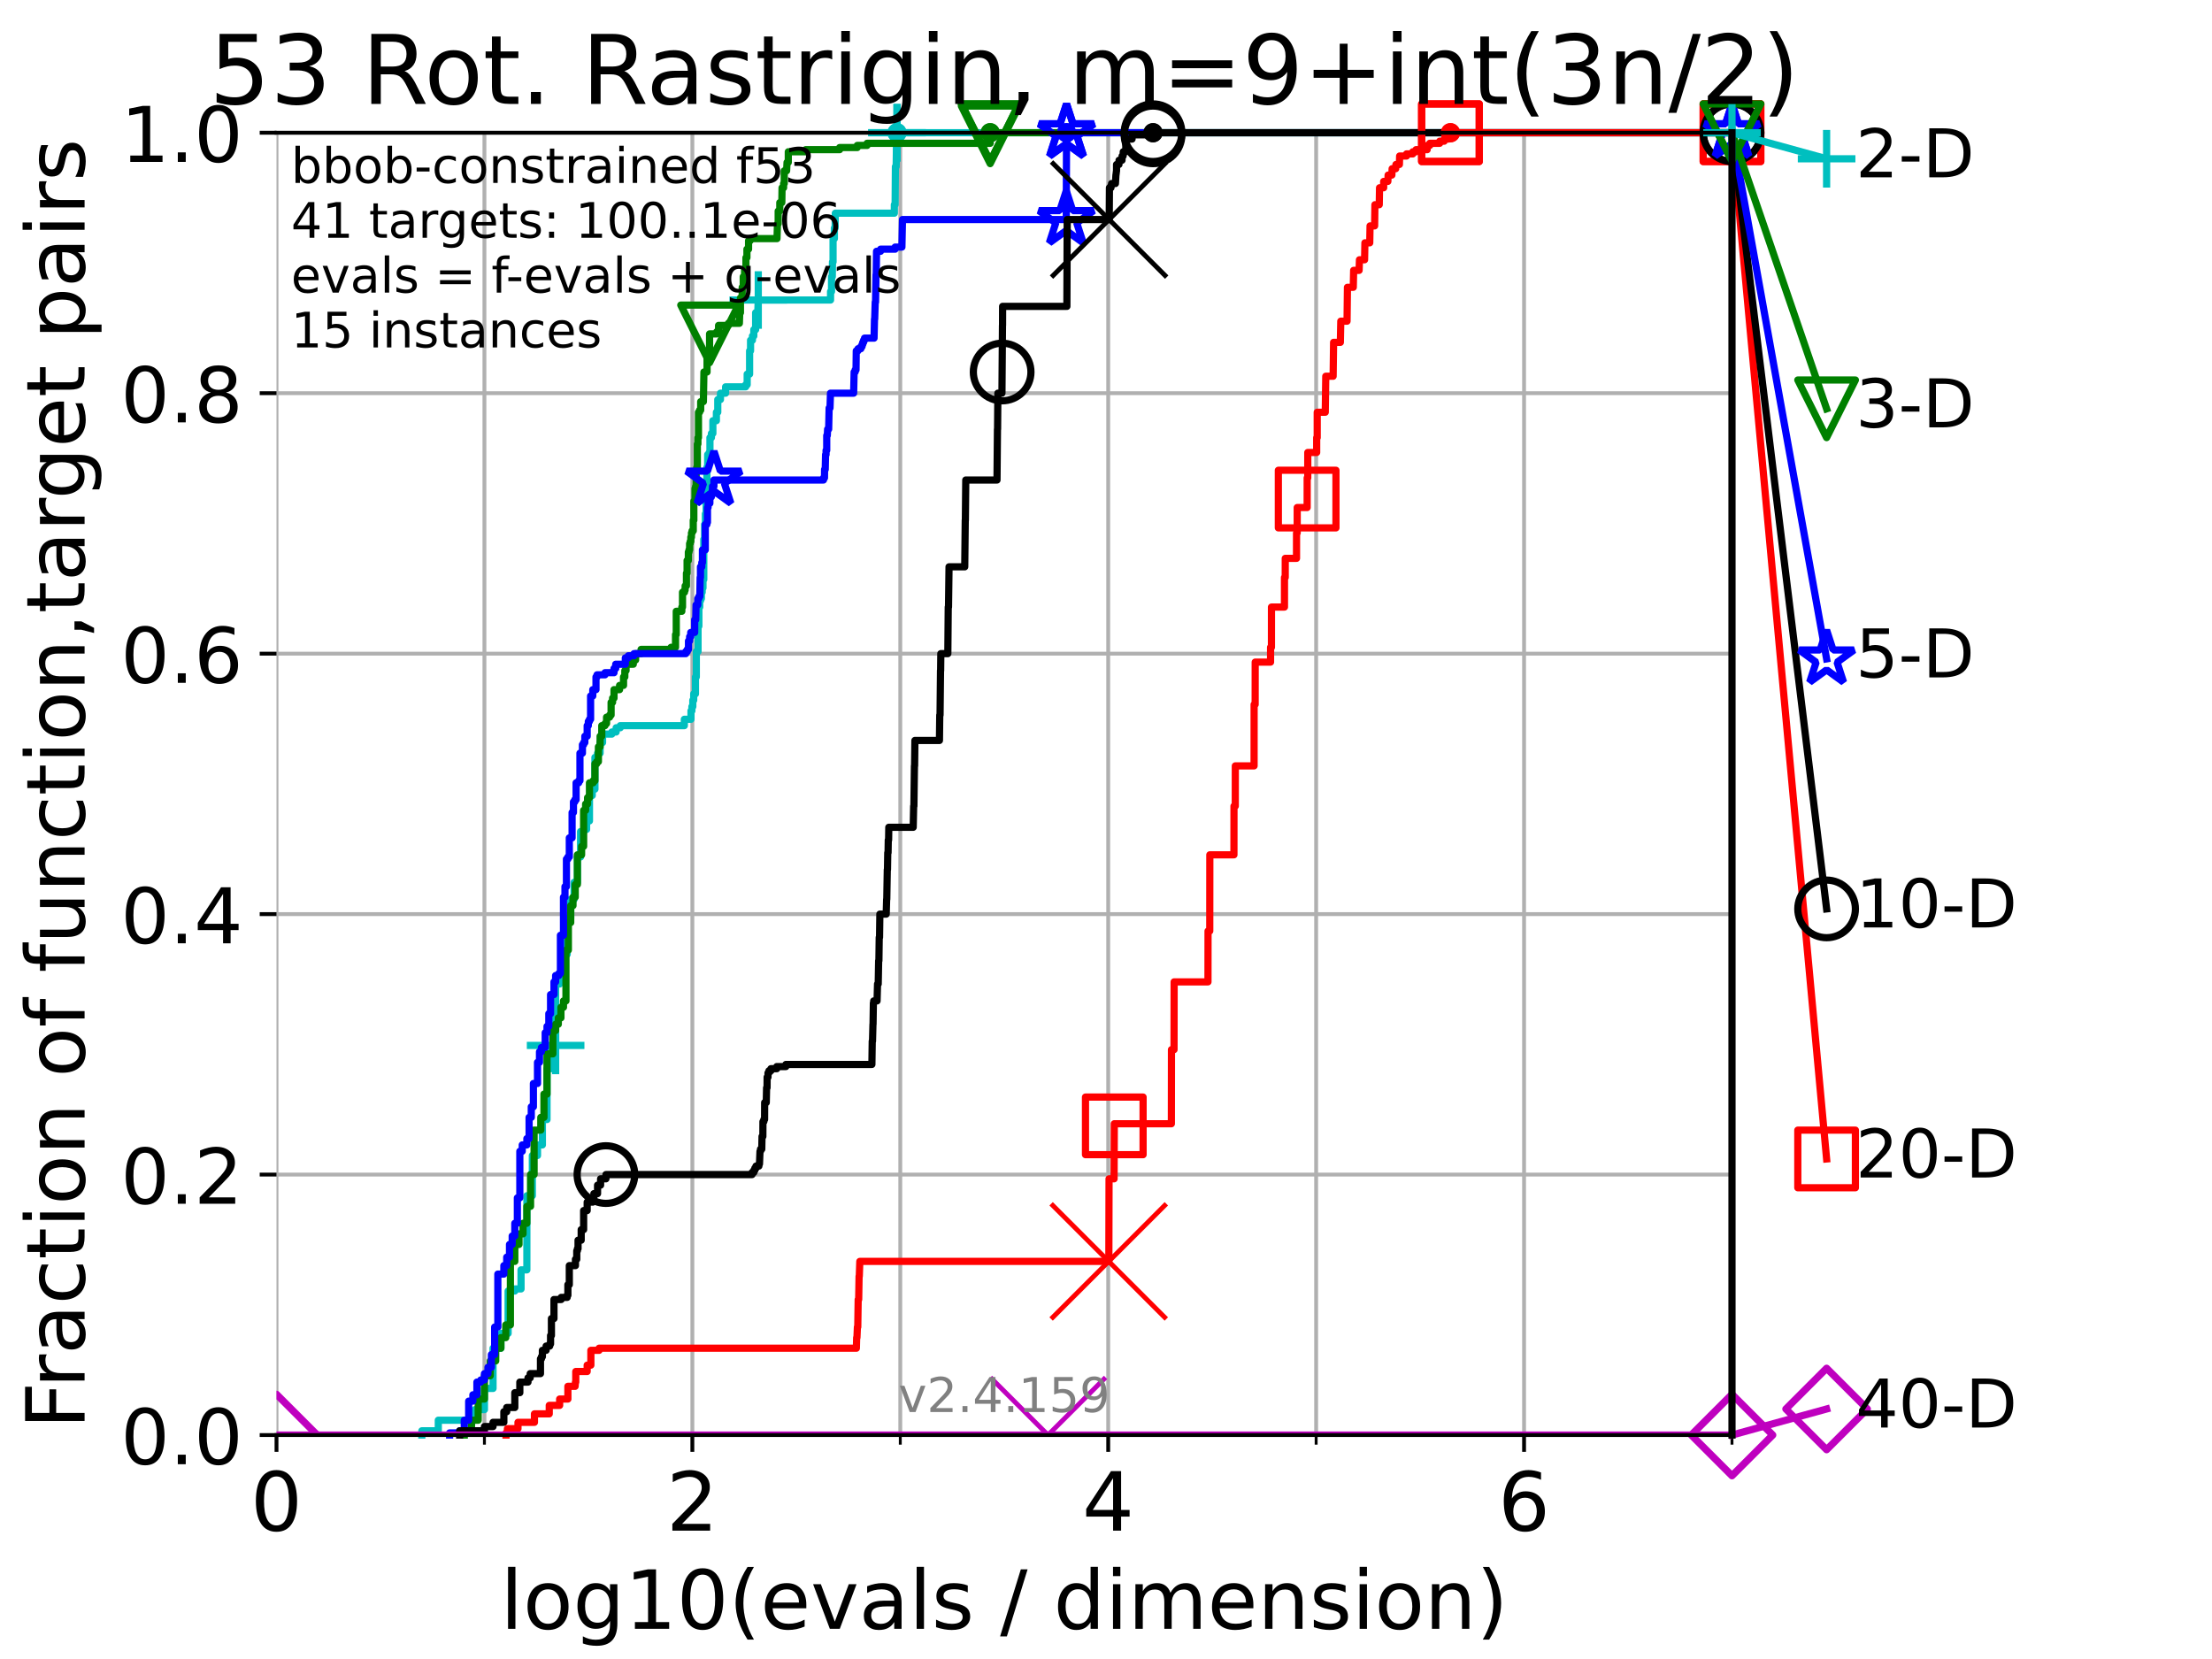 <?xml version="1.0" encoding="utf-8" standalone="no"?>
<!DOCTYPE svg PUBLIC "-//W3C//DTD SVG 1.1//EN"
  "http://www.w3.org/Graphics/SVG/1.1/DTD/svg11.dtd">
<!-- Created with matplotlib (https://matplotlib.org/) -->
<svg height="345.6pt" version="1.1" viewBox="0 0 460.8 345.6" width="460.8pt" xmlns="http://www.w3.org/2000/svg" xmlns:xlink="http://www.w3.org/1999/xlink">
 <defs>
  <style type="text/css">*{stroke-linecap:butt;stroke-linejoin:round;}</style>
 </defs>
 <g id="figure_1">
  <g id="patch_1">
   <path d="M 0 345.6 
L 460.8 345.6 
L 460.8 0 
L 0 0 
z
" style="fill:#ffffff;"/>
  </g>
  <g id="axes_1">
   <g id="patch_2">
    <path d="M 57.6 298.944 
L 360.806 298.944 
L 360.806 27.648 
L 57.6 27.648 
z
" style="fill:#ffffff;"/>
   </g>
   <g id="matplotlib.axis_1">
    <g id="xtick_1">
     <g id="line2d_1">
      <path clip-path="url(#p6a40ae988b)" d="M 57.6 298.944 
L 57.6 27.648 
" style="fill:none;stroke:#b0b0b0;stroke-linecap:square;stroke-width:0.8;"/>
     </g>
     <g id="line2d_2">
      <defs>
       <path d="M 0 0 
L 0 3.5 
" id="mfb063238b5" style="stroke:#000000;stroke-width:0.8;"/>
      </defs>
      <g>
       <use style="stroke:#000000;stroke-width:0.8;" x="57.6" xlink:href="#mfb063238b5" y="298.944"/>
      </g>
     </g>
     <g id="text_1">
      <!-- 0 -->
      <g transform="translate(52.192 318.861)scale(0.17 -0.17)">
       <defs>
        <path d="M 31.781 66.406 
Q 24.172 66.406 20.328 58.906 
Q 16.5 51.422 16.5 36.375 
Q 16.5 21.391 20.328 13.891 
Q 24.172 6.391 31.781 6.391 
Q 39.453 6.391 43.281 13.891 
Q 47.125 21.391 47.125 36.375 
Q 47.125 51.422 43.281 58.906 
Q 39.453 66.406 31.781 66.406 
z
M 31.781 74.219 
Q 44.047 74.219 50.516 64.516 
Q 56.984 54.828 56.984 36.375 
Q 56.984 17.969 50.516 8.266 
Q 44.047 -1.422 31.781 -1.422 
Q 19.531 -1.422 13.062 8.266 
Q 6.594 17.969 6.594 36.375 
Q 6.594 54.828 13.062 64.516 
Q 19.531 74.219 31.781 74.219 
z
" id="DejaVuSans-48"/>
       </defs>
       <use xlink:href="#DejaVuSans-48"/>
      </g>
     </g>
    </g>
    <g id="xtick_2">
     <g id="line2d_3">
      <path clip-path="url(#p6a40ae988b)" d="M 144.23 298.944 
L 144.23 27.648 
" style="fill:none;stroke:#b0b0b0;stroke-linecap:square;stroke-width:0.8;"/>
     </g>
     <g id="line2d_4">
      <g>
       <use style="stroke:#000000;stroke-width:0.8;" x="144.23" xlink:href="#mfb063238b5" y="298.944"/>
      </g>
     </g>
     <g id="text_2">
      <!-- 2 -->
      <g transform="translate(138.822 318.861)scale(0.17 -0.17)">
       <defs>
        <path d="M 19.188 8.297 
L 53.609 8.297 
L 53.609 0 
L 7.328 0 
L 7.328 8.297 
Q 12.938 14.109 22.625 23.891 
Q 32.328 33.688 34.812 36.531 
Q 39.547 41.844 41.422 45.531 
Q 43.312 49.219 43.312 52.781 
Q 43.312 58.594 39.234 62.25 
Q 35.156 65.922 28.609 65.922 
Q 23.969 65.922 18.812 64.312 
Q 13.672 62.703 7.812 59.422 
L 7.812 69.391 
Q 13.766 71.781 18.938 73 
Q 24.125 74.219 28.422 74.219 
Q 39.75 74.219 46.484 68.547 
Q 53.219 62.891 53.219 53.422 
Q 53.219 48.922 51.531 44.891 
Q 49.859 40.875 45.406 35.406 
Q 44.188 33.984 37.641 27.219 
Q 31.109 20.453 19.188 8.297 
z
" id="DejaVuSans-50"/>
       </defs>
       <use xlink:href="#DejaVuSans-50"/>
      </g>
     </g>
    </g>
    <g id="xtick_3">
     <g id="line2d_5">
      <path clip-path="url(#p6a40ae988b)" d="M 230.861 298.944 
L 230.861 27.648 
" style="fill:none;stroke:#b0b0b0;stroke-linecap:square;stroke-width:0.8;"/>
     </g>
     <g id="line2d_6">
      <g>
       <use style="stroke:#000000;stroke-width:0.8;" x="230.861" xlink:href="#mfb063238b5" y="298.944"/>
      </g>
     </g>
     <g id="text_3">
      <!-- 4 -->
      <g transform="translate(225.453 318.861)scale(0.17 -0.17)">
       <defs>
        <path d="M 37.797 64.312 
L 12.891 25.391 
L 37.797 25.391 
z
M 35.203 72.906 
L 47.609 72.906 
L 47.609 25.391 
L 58.016 25.391 
L 58.016 17.188 
L 47.609 17.188 
L 47.609 0 
L 37.797 0 
L 37.797 17.188 
L 4.891 17.188 
L 4.891 26.703 
z
" id="DejaVuSans-52"/>
       </defs>
       <use xlink:href="#DejaVuSans-52"/>
      </g>
     </g>
    </g>
    <g id="xtick_4">
     <g id="line2d_7">
      <path clip-path="url(#p6a40ae988b)" d="M 317.491 298.944 
L 317.491 27.648 
" style="fill:none;stroke:#b0b0b0;stroke-linecap:square;stroke-width:0.8;"/>
     </g>
     <g id="line2d_8">
      <g>
       <use style="stroke:#000000;stroke-width:0.8;" x="317.491" xlink:href="#mfb063238b5" y="298.944"/>
      </g>
     </g>
     <g id="text_4">
      <!-- 6 -->
      <g transform="translate(312.083 318.861)scale(0.17 -0.17)">
       <defs>
        <path d="M 33.016 40.375 
Q 26.375 40.375 22.484 35.828 
Q 18.609 31.297 18.609 23.391 
Q 18.609 15.531 22.484 10.953 
Q 26.375 6.391 33.016 6.391 
Q 39.656 6.391 43.531 10.953 
Q 47.406 15.531 47.406 23.391 
Q 47.406 31.297 43.531 35.828 
Q 39.656 40.375 33.016 40.375 
z
M 52.594 71.297 
L 52.594 62.312 
Q 48.875 64.062 45.094 64.984 
Q 41.312 65.922 37.594 65.922 
Q 27.828 65.922 22.672 59.328 
Q 17.531 52.734 16.797 39.406 
Q 19.672 43.656 24.016 45.922 
Q 28.375 48.188 33.594 48.188 
Q 44.578 48.188 50.953 41.516 
Q 57.328 34.859 57.328 23.391 
Q 57.328 12.156 50.688 5.359 
Q 44.047 -1.422 33.016 -1.422 
Q 20.359 -1.422 13.672 8.266 
Q 6.984 17.969 6.984 36.375 
Q 6.984 53.656 15.188 63.938 
Q 23.391 74.219 37.203 74.219 
Q 40.922 74.219 44.703 73.484 
Q 48.484 72.75 52.594 71.297 
z
" id="DejaVuSans-54"/>
       </defs>
       <use xlink:href="#DejaVuSans-54"/>
      </g>
     </g>
    </g>
    <g id="xtick_5">
     <g id="line2d_9">
      <path clip-path="url(#p6a40ae988b)" d="M 100.915 298.944 
L 100.915 27.648 
" style="fill:none;stroke:#b0b0b0;stroke-linecap:square;stroke-width:0.8;"/>
     </g>
     <g id="line2d_10">
      <defs>
       <path d="M 0 0 
L 0 2 
" id="m856bf7698f" style="stroke:#000000;stroke-width:0.6;"/>
      </defs>
      <g>
       <use style="stroke:#000000;stroke-width:0.6;" x="100.915" xlink:href="#m856bf7698f" y="298.944"/>
      </g>
     </g>
    </g>
    <g id="xtick_6">
     <g id="line2d_11">
      <path clip-path="url(#p6a40ae988b)" d="M 187.546 298.944 
L 187.546 27.648 
" style="fill:none;stroke:#b0b0b0;stroke-linecap:square;stroke-width:0.8;"/>
     </g>
     <g id="line2d_12">
      <g>
       <use style="stroke:#000000;stroke-width:0.6;" x="187.546" xlink:href="#m856bf7698f" y="298.944"/>
      </g>
     </g>
    </g>
    <g id="xtick_7">
     <g id="line2d_13">
      <path clip-path="url(#p6a40ae988b)" d="M 274.176 298.944 
L 274.176 27.648 
" style="fill:none;stroke:#b0b0b0;stroke-linecap:square;stroke-width:0.8;"/>
     </g>
     <g id="line2d_14">
      <g>
       <use style="stroke:#000000;stroke-width:0.6;" x="274.176" xlink:href="#m856bf7698f" y="298.944"/>
      </g>
     </g>
    </g>
    <g id="xtick_8">
     <g id="line2d_15">
      <path clip-path="url(#p6a40ae988b)" d="M 360.806 298.944 
L 360.806 27.648 
" style="fill:none;stroke:#b0b0b0;stroke-linecap:square;stroke-width:0.8;"/>
     </g>
     <g id="line2d_16">
      <g>
       <use style="stroke:#000000;stroke-width:0.6;" x="360.806" xlink:href="#m856bf7698f" y="298.944"/>
      </g>
     </g>
    </g>
    <g id="text_5">
     <!-- log10(evals / dimension) -->
     <g transform="translate(104.239 339.314)scale(0.17 -0.17)">
      <defs>
       <path d="M 9.422 75.984 
L 18.406 75.984 
L 18.406 0 
L 9.422 0 
z
" id="DejaVuSans-108"/>
       <path d="M 30.609 48.391 
Q 23.391 48.391 19.188 42.75 
Q 14.984 37.109 14.984 27.297 
Q 14.984 17.484 19.156 11.844 
Q 23.344 6.203 30.609 6.203 
Q 37.797 6.203 41.984 11.859 
Q 46.188 17.531 46.188 27.297 
Q 46.188 37.016 41.984 42.703 
Q 37.797 48.391 30.609 48.391 
z
M 30.609 56 
Q 42.328 56 49.016 48.375 
Q 55.719 40.766 55.719 27.297 
Q 55.719 13.875 49.016 6.219 
Q 42.328 -1.422 30.609 -1.422 
Q 18.844 -1.422 12.172 6.219 
Q 5.516 13.875 5.516 27.297 
Q 5.516 40.766 12.172 48.375 
Q 18.844 56 30.609 56 
z
" id="DejaVuSans-111"/>
       <path d="M 45.406 27.984 
Q 45.406 37.75 41.375 43.109 
Q 37.359 48.484 30.078 48.484 
Q 22.859 48.484 18.828 43.109 
Q 14.797 37.75 14.797 27.984 
Q 14.797 18.266 18.828 12.891 
Q 22.859 7.516 30.078 7.516 
Q 37.359 7.516 41.375 12.891 
Q 45.406 18.266 45.406 27.984 
z
M 54.391 6.781 
Q 54.391 -7.172 48.188 -13.984 
Q 42 -20.797 29.203 -20.797 
Q 24.469 -20.797 20.266 -20.094 
Q 16.062 -19.391 12.109 -17.922 
L 12.109 -9.188 
Q 16.062 -11.328 19.922 -12.344 
Q 23.781 -13.375 27.781 -13.375 
Q 36.625 -13.375 41.016 -8.766 
Q 45.406 -4.156 45.406 5.172 
L 45.406 9.625 
Q 42.625 4.781 38.281 2.391 
Q 33.938 0 27.875 0 
Q 17.828 0 11.672 7.656 
Q 5.516 15.328 5.516 27.984 
Q 5.516 40.672 11.672 48.328 
Q 17.828 56 27.875 56 
Q 33.938 56 38.281 53.609 
Q 42.625 51.219 45.406 46.391 
L 45.406 54.688 
L 54.391 54.688 
z
" id="DejaVuSans-103"/>
       <path d="M 12.406 8.297 
L 28.516 8.297 
L 28.516 63.922 
L 10.984 60.406 
L 10.984 69.391 
L 28.422 72.906 
L 38.281 72.906 
L 38.281 8.297 
L 54.391 8.297 
L 54.391 0 
L 12.406 0 
z
" id="DejaVuSans-49"/>
       <path d="M 31 75.875 
Q 24.469 64.656 21.281 53.656 
Q 18.109 42.672 18.109 31.391 
Q 18.109 20.125 21.312 9.062 
Q 24.516 -2 31 -13.188 
L 23.188 -13.188 
Q 15.875 -1.703 12.234 9.375 
Q 8.594 20.453 8.594 31.391 
Q 8.594 42.281 12.203 53.312 
Q 15.828 64.359 23.188 75.875 
z
" id="DejaVuSans-40"/>
       <path d="M 56.203 29.594 
L 56.203 25.203 
L 14.891 25.203 
Q 15.484 15.922 20.484 11.062 
Q 25.484 6.203 34.422 6.203 
Q 39.594 6.203 44.453 7.469 
Q 49.312 8.734 54.109 11.281 
L 54.109 2.781 
Q 49.266 0.734 44.188 -0.344 
Q 39.109 -1.422 33.891 -1.422 
Q 20.797 -1.422 13.156 6.188 
Q 5.516 13.812 5.516 26.812 
Q 5.516 40.234 12.766 48.109 
Q 20.016 56 32.328 56 
Q 43.359 56 49.781 48.891 
Q 56.203 41.797 56.203 29.594 
z
M 47.219 32.234 
Q 47.125 39.594 43.094 43.984 
Q 39.062 48.391 32.422 48.391 
Q 24.906 48.391 20.391 44.141 
Q 15.875 39.891 15.188 32.172 
z
" id="DejaVuSans-101"/>
       <path d="M 2.984 54.688 
L 12.5 54.688 
L 29.594 8.797 
L 46.688 54.688 
L 56.203 54.688 
L 35.688 0 
L 23.484 0 
z
" id="DejaVuSans-118"/>
       <path d="M 34.281 27.484 
Q 23.391 27.484 19.188 25 
Q 14.984 22.516 14.984 16.5 
Q 14.984 11.719 18.141 8.906 
Q 21.297 6.109 26.703 6.109 
Q 34.188 6.109 38.703 11.406 
Q 43.219 16.703 43.219 25.484 
L 43.219 27.484 
z
M 52.203 31.203 
L 52.203 0 
L 43.219 0 
L 43.219 8.297 
Q 40.141 3.328 35.547 0.953 
Q 30.953 -1.422 24.312 -1.422 
Q 15.922 -1.422 10.953 3.297 
Q 6 8.016 6 15.922 
Q 6 25.141 12.172 29.828 
Q 18.359 34.516 30.609 34.516 
L 43.219 34.516 
L 43.219 35.406 
Q 43.219 41.609 39.141 45 
Q 35.062 48.391 27.688 48.391 
Q 23 48.391 18.547 47.266 
Q 14.109 46.141 10.016 43.891 
L 10.016 52.203 
Q 14.938 54.109 19.578 55.047 
Q 24.219 56 28.609 56 
Q 40.484 56 46.344 49.844 
Q 52.203 43.703 52.203 31.203 
z
" id="DejaVuSans-97"/>
       <path d="M 44.281 53.078 
L 44.281 44.578 
Q 40.484 46.531 36.375 47.5 
Q 32.281 48.484 27.875 48.484 
Q 21.188 48.484 17.844 46.438 
Q 14.5 44.391 14.5 40.281 
Q 14.5 37.156 16.891 35.375 
Q 19.281 33.594 26.516 31.984 
L 29.594 31.297 
Q 39.156 29.25 43.188 25.516 
Q 47.219 21.781 47.219 15.094 
Q 47.219 7.469 41.188 3.016 
Q 35.156 -1.422 24.609 -1.422 
Q 20.219 -1.422 15.453 -0.562 
Q 10.688 0.297 5.422 2 
L 5.422 11.281 
Q 10.406 8.688 15.234 7.391 
Q 20.062 6.109 24.812 6.109 
Q 31.156 6.109 34.562 8.281 
Q 37.984 10.453 37.984 14.406 
Q 37.984 18.062 35.516 20.016 
Q 33.062 21.969 24.703 23.781 
L 21.578 24.516 
Q 13.234 26.266 9.516 29.906 
Q 5.812 33.547 5.812 39.891 
Q 5.812 47.609 11.281 51.797 
Q 16.75 56 26.812 56 
Q 31.781 56 36.172 55.266 
Q 40.578 54.547 44.281 53.078 
z
" id="DejaVuSans-115"/>
       <path id="DejaVuSans-32"/>
       <path d="M 25.391 72.906 
L 33.688 72.906 
L 8.297 -9.281 
L 0 -9.281 
z
" id="DejaVuSans-47"/>
       <path d="M 45.406 46.391 
L 45.406 75.984 
L 54.391 75.984 
L 54.391 0 
L 45.406 0 
L 45.406 8.203 
Q 42.578 3.328 38.25 0.953 
Q 33.938 -1.422 27.875 -1.422 
Q 17.969 -1.422 11.734 6.484 
Q 5.516 14.406 5.516 27.297 
Q 5.516 40.188 11.734 48.094 
Q 17.969 56 27.875 56 
Q 33.938 56 38.25 53.625 
Q 42.578 51.266 45.406 46.391 
z
M 14.797 27.297 
Q 14.797 17.391 18.875 11.75 
Q 22.953 6.109 30.078 6.109 
Q 37.203 6.109 41.297 11.75 
Q 45.406 17.391 45.406 27.297 
Q 45.406 37.203 41.297 42.844 
Q 37.203 48.484 30.078 48.484 
Q 22.953 48.484 18.875 42.844 
Q 14.797 37.203 14.797 27.297 
z
" id="DejaVuSans-100"/>
       <path d="M 9.422 54.688 
L 18.406 54.688 
L 18.406 0 
L 9.422 0 
z
M 9.422 75.984 
L 18.406 75.984 
L 18.406 64.594 
L 9.422 64.594 
z
" id="DejaVuSans-105"/>
       <path d="M 52 44.188 
Q 55.375 50.25 60.062 53.125 
Q 64.75 56 71.094 56 
Q 79.641 56 84.281 50.016 
Q 88.922 44.047 88.922 33.016 
L 88.922 0 
L 79.891 0 
L 79.891 32.719 
Q 79.891 40.578 77.094 44.375 
Q 74.312 48.188 68.609 48.188 
Q 61.625 48.188 57.562 43.547 
Q 53.516 38.922 53.516 30.906 
L 53.516 0 
L 44.484 0 
L 44.484 32.719 
Q 44.484 40.625 41.703 44.406 
Q 38.922 48.188 33.109 48.188 
Q 26.219 48.188 22.156 43.531 
Q 18.109 38.875 18.109 30.906 
L 18.109 0 
L 9.078 0 
L 9.078 54.688 
L 18.109 54.688 
L 18.109 46.188 
Q 21.188 51.219 25.484 53.609 
Q 29.781 56 35.688 56 
Q 41.656 56 45.828 52.969 
Q 50 49.953 52 44.188 
z
" id="DejaVuSans-109"/>
       <path d="M 54.891 33.016 
L 54.891 0 
L 45.906 0 
L 45.906 32.719 
Q 45.906 40.484 42.875 44.328 
Q 39.844 48.188 33.797 48.188 
Q 26.516 48.188 22.312 43.547 
Q 18.109 38.922 18.109 30.906 
L 18.109 0 
L 9.078 0 
L 9.078 54.688 
L 18.109 54.688 
L 18.109 46.188 
Q 21.344 51.125 25.703 53.562 
Q 30.078 56 35.797 56 
Q 45.219 56 50.047 50.172 
Q 54.891 44.344 54.891 33.016 
z
" id="DejaVuSans-110"/>
       <path d="M 8.016 75.875 
L 15.828 75.875 
Q 23.141 64.359 26.781 53.312 
Q 30.422 42.281 30.422 31.391 
Q 30.422 20.453 26.781 9.375 
Q 23.141 -1.703 15.828 -13.188 
L 8.016 -13.188 
Q 14.5 -2 17.703 9.062 
Q 20.906 20.125 20.906 31.391 
Q 20.906 42.672 17.703 53.656 
Q 14.5 64.656 8.016 75.875 
z
" id="DejaVuSans-41"/>
      </defs>
      <use xlink:href="#DejaVuSans-108"/>
      <use x="27.783" xlink:href="#DejaVuSans-111"/>
      <use x="88.965" xlink:href="#DejaVuSans-103"/>
      <use x="152.441" xlink:href="#DejaVuSans-49"/>
      <use x="216.064" xlink:href="#DejaVuSans-48"/>
      <use x="279.688" xlink:href="#DejaVuSans-40"/>
      <use x="318.701" xlink:href="#DejaVuSans-101"/>
      <use x="380.225" xlink:href="#DejaVuSans-118"/>
      <use x="439.404" xlink:href="#DejaVuSans-97"/>
      <use x="500.684" xlink:href="#DejaVuSans-108"/>
      <use x="528.467" xlink:href="#DejaVuSans-115"/>
      <use x="580.566" xlink:href="#DejaVuSans-32"/>
      <use x="612.354" xlink:href="#DejaVuSans-47"/>
      <use x="646.045" xlink:href="#DejaVuSans-32"/>
      <use x="677.832" xlink:href="#DejaVuSans-100"/>
      <use x="741.309" xlink:href="#DejaVuSans-105"/>
      <use x="769.092" xlink:href="#DejaVuSans-109"/>
      <use x="866.504" xlink:href="#DejaVuSans-101"/>
      <use x="928.027" xlink:href="#DejaVuSans-110"/>
      <use x="991.406" xlink:href="#DejaVuSans-115"/>
      <use x="1043.506" xlink:href="#DejaVuSans-105"/>
      <use x="1071.289" xlink:href="#DejaVuSans-111"/>
      <use x="1132.471" xlink:href="#DejaVuSans-110"/>
      <use x="1195.85" xlink:href="#DejaVuSans-41"/>
     </g>
    </g>
   </g>
   <g id="matplotlib.axis_2">
    <g id="ytick_1">
     <g id="line2d_17">
      <path clip-path="url(#p6a40ae988b)" d="M 57.6 298.944 
L 360.806 298.944 
" style="fill:none;stroke:#b0b0b0;stroke-linecap:square;stroke-width:0.8;"/>
     </g>
     <g id="line2d_18">
      <defs>
       <path d="M 0 0 
L -3.5 0 
" id="m0b74c0eee2" style="stroke:#000000;stroke-width:0.8;"/>
      </defs>
      <g>
       <use style="stroke:#000000;stroke-width:0.8;" x="57.6" xlink:href="#m0b74c0eee2" y="298.944"/>
      </g>
     </g>
     <g id="text_6">
      <!-- 0.0 -->
      <g transform="translate(25.155 305.023)scale(0.16 -0.16)">
       <defs>
        <path d="M 10.688 12.406 
L 21 12.406 
L 21 0 
L 10.688 0 
z
" id="DejaVuSans-46"/>
       </defs>
       <use xlink:href="#DejaVuSans-48"/>
       <use x="63.623" xlink:href="#DejaVuSans-46"/>
       <use x="95.41" xlink:href="#DejaVuSans-48"/>
      </g>
     </g>
    </g>
    <g id="ytick_2">
     <g id="line2d_19">
      <path clip-path="url(#p6a40ae988b)" d="M 57.6 244.685 
L 360.806 244.685 
" style="fill:none;stroke:#b0b0b0;stroke-linecap:square;stroke-width:0.8;"/>
     </g>
     <g id="line2d_20">
      <g>
       <use style="stroke:#000000;stroke-width:0.8;" x="57.6" xlink:href="#m0b74c0eee2" y="244.685"/>
      </g>
     </g>
     <g id="text_7">
      <!-- 0.2 -->
      <g transform="translate(25.155 250.764)scale(0.16 -0.16)">
       <use xlink:href="#DejaVuSans-48"/>
       <use x="63.623" xlink:href="#DejaVuSans-46"/>
       <use x="95.41" xlink:href="#DejaVuSans-50"/>
      </g>
     </g>
    </g>
    <g id="ytick_3">
     <g id="line2d_21">
      <path clip-path="url(#p6a40ae988b)" d="M 57.6 190.426 
L 360.806 190.426 
" style="fill:none;stroke:#b0b0b0;stroke-linecap:square;stroke-width:0.8;"/>
     </g>
     <g id="line2d_22">
      <g>
       <use style="stroke:#000000;stroke-width:0.8;" x="57.6" xlink:href="#m0b74c0eee2" y="190.426"/>
      </g>
     </g>
     <g id="text_8">
      <!-- 0.4 -->
      <g transform="translate(25.155 196.504)scale(0.16 -0.16)">
       <use xlink:href="#DejaVuSans-48"/>
       <use x="63.623" xlink:href="#DejaVuSans-46"/>
       <use x="95.41" xlink:href="#DejaVuSans-52"/>
      </g>
     </g>
    </g>
    <g id="ytick_4">
     <g id="line2d_23">
      <path clip-path="url(#p6a40ae988b)" d="M 57.6 136.166 
L 360.806 136.166 
" style="fill:none;stroke:#b0b0b0;stroke-linecap:square;stroke-width:0.8;"/>
     </g>
     <g id="line2d_24">
      <g>
       <use style="stroke:#000000;stroke-width:0.8;" x="57.6" xlink:href="#m0b74c0eee2" y="136.166"/>
      </g>
     </g>
     <g id="text_9">
      <!-- 0.6 -->
      <g transform="translate(25.155 142.245)scale(0.16 -0.16)">
       <use xlink:href="#DejaVuSans-48"/>
       <use x="63.623" xlink:href="#DejaVuSans-46"/>
       <use x="95.41" xlink:href="#DejaVuSans-54"/>
      </g>
     </g>
    </g>
    <g id="ytick_5">
     <g id="line2d_25">
      <path clip-path="url(#p6a40ae988b)" d="M 57.6 81.907 
L 360.806 81.907 
" style="fill:none;stroke:#b0b0b0;stroke-linecap:square;stroke-width:0.8;"/>
     </g>
     <g id="line2d_26">
      <g>
       <use style="stroke:#000000;stroke-width:0.8;" x="57.6" xlink:href="#m0b74c0eee2" y="81.907"/>
      </g>
     </g>
     <g id="text_10">
      <!-- 0.8 -->
      <g transform="translate(25.155 87.986)scale(0.16 -0.16)">
       <defs>
        <path d="M 31.781 34.625 
Q 24.75 34.625 20.719 30.859 
Q 16.703 27.094 16.703 20.516 
Q 16.703 13.922 20.719 10.156 
Q 24.75 6.391 31.781 6.391 
Q 38.812 6.391 42.859 10.172 
Q 46.922 13.969 46.922 20.516 
Q 46.922 27.094 42.891 30.859 
Q 38.875 34.625 31.781 34.625 
z
M 21.922 38.812 
Q 15.578 40.375 12.031 44.719 
Q 8.5 49.078 8.5 55.328 
Q 8.5 64.062 14.719 69.141 
Q 20.953 74.219 31.781 74.219 
Q 42.672 74.219 48.875 69.141 
Q 55.078 64.062 55.078 55.328 
Q 55.078 49.078 51.531 44.719 
Q 48 40.375 41.703 38.812 
Q 48.828 37.156 52.797 32.312 
Q 56.781 27.484 56.781 20.516 
Q 56.781 9.906 50.312 4.234 
Q 43.844 -1.422 31.781 -1.422 
Q 19.734 -1.422 13.25 4.234 
Q 6.781 9.906 6.781 20.516 
Q 6.781 27.484 10.781 32.312 
Q 14.797 37.156 21.922 38.812 
z
M 18.312 54.391 
Q 18.312 48.734 21.844 45.562 
Q 25.391 42.391 31.781 42.391 
Q 38.141 42.391 41.719 45.562 
Q 45.312 48.734 45.312 54.391 
Q 45.312 60.062 41.719 63.234 
Q 38.141 66.406 31.781 66.406 
Q 25.391 66.406 21.844 63.234 
Q 18.312 60.062 18.312 54.391 
z
" id="DejaVuSans-56"/>
       </defs>
       <use xlink:href="#DejaVuSans-48"/>
       <use x="63.623" xlink:href="#DejaVuSans-46"/>
       <use x="95.41" xlink:href="#DejaVuSans-56"/>
      </g>
     </g>
    </g>
    <g id="ytick_6">
     <g id="line2d_27">
      <path clip-path="url(#p6a40ae988b)" d="M 57.6 27.648 
L 360.806 27.648 
" style="fill:none;stroke:#b0b0b0;stroke-linecap:square;stroke-width:0.8;"/>
     </g>
     <g id="line2d_28">
      <g>
       <use style="stroke:#000000;stroke-width:0.8;" x="57.6" xlink:href="#m0b74c0eee2" y="27.648"/>
      </g>
     </g>
     <g id="text_11">
      <!-- 1.0 -->
      <g transform="translate(25.155 33.727)scale(0.16 -0.16)">
       <use xlink:href="#DejaVuSans-49"/>
       <use x="63.623" xlink:href="#DejaVuSans-46"/>
       <use x="95.41" xlink:href="#DejaVuSans-48"/>
      </g>
     </g>
    </g>
    <g id="text_12">
     <!-- Fraction of function,target pairs -->
     <g transform="translate(17.62 297.681)rotate(-90)scale(0.17 -0.17)">
      <defs>
       <path d="M 9.812 72.906 
L 51.703 72.906 
L 51.703 64.594 
L 19.672 64.594 
L 19.672 43.109 
L 48.578 43.109 
L 48.578 34.812 
L 19.672 34.812 
L 19.672 0 
L 9.812 0 
z
" id="DejaVuSans-70"/>
       <path d="M 41.109 46.297 
Q 39.594 47.172 37.812 47.578 
Q 36.031 48 33.891 48 
Q 26.266 48 22.188 43.047 
Q 18.109 38.094 18.109 28.812 
L 18.109 0 
L 9.078 0 
L 9.078 54.688 
L 18.109 54.688 
L 18.109 46.188 
Q 20.953 51.172 25.484 53.578 
Q 30.031 56 36.531 56 
Q 37.453 56 38.578 55.875 
Q 39.703 55.766 41.062 55.516 
z
" id="DejaVuSans-114"/>
       <path d="M 48.781 52.594 
L 48.781 44.188 
Q 44.969 46.297 41.141 47.344 
Q 37.312 48.391 33.406 48.391 
Q 24.656 48.391 19.812 42.844 
Q 14.984 37.312 14.984 27.297 
Q 14.984 17.281 19.812 11.734 
Q 24.656 6.203 33.406 6.203 
Q 37.312 6.203 41.141 7.25 
Q 44.969 8.297 48.781 10.406 
L 48.781 2.094 
Q 45.016 0.344 40.984 -0.531 
Q 36.969 -1.422 32.422 -1.422 
Q 20.062 -1.422 12.781 6.344 
Q 5.516 14.109 5.516 27.297 
Q 5.516 40.672 12.859 48.328 
Q 20.219 56 33.016 56 
Q 37.156 56 41.109 55.141 
Q 45.062 54.297 48.781 52.594 
z
" id="DejaVuSans-99"/>
       <path d="M 18.312 70.219 
L 18.312 54.688 
L 36.812 54.688 
L 36.812 47.703 
L 18.312 47.703 
L 18.312 18.016 
Q 18.312 11.328 20.141 9.422 
Q 21.969 7.516 27.594 7.516 
L 36.812 7.516 
L 36.812 0 
L 27.594 0 
Q 17.188 0 13.234 3.875 
Q 9.281 7.766 9.281 18.016 
L 9.281 47.703 
L 2.688 47.703 
L 2.688 54.688 
L 9.281 54.688 
L 9.281 70.219 
z
" id="DejaVuSans-116"/>
       <path d="M 37.109 75.984 
L 37.109 68.5 
L 28.516 68.5 
Q 23.688 68.5 21.797 66.547 
Q 19.922 64.594 19.922 59.516 
L 19.922 54.688 
L 34.719 54.688 
L 34.719 47.703 
L 19.922 47.703 
L 19.922 0 
L 10.891 0 
L 10.891 47.703 
L 2.297 47.703 
L 2.297 54.688 
L 10.891 54.688 
L 10.891 58.5 
Q 10.891 67.625 15.141 71.797 
Q 19.391 75.984 28.609 75.984 
z
" id="DejaVuSans-102"/>
       <path d="M 8.5 21.578 
L 8.5 54.688 
L 17.484 54.688 
L 17.484 21.922 
Q 17.484 14.156 20.5 10.266 
Q 23.531 6.391 29.594 6.391 
Q 36.859 6.391 41.078 11.031 
Q 45.312 15.672 45.312 23.688 
L 45.312 54.688 
L 54.297 54.688 
L 54.297 0 
L 45.312 0 
L 45.312 8.406 
Q 42.047 3.422 37.719 1 
Q 33.406 -1.422 27.688 -1.422 
Q 18.266 -1.422 13.375 4.438 
Q 8.5 10.297 8.5 21.578 
z
M 31.109 56 
z
" id="DejaVuSans-117"/>
       <path d="M 11.719 12.406 
L 22.016 12.406 
L 22.016 4 
L 14.016 -11.625 
L 7.719 -11.625 
L 11.719 4 
z
" id="DejaVuSans-44"/>
       <path d="M 18.109 8.203 
L 18.109 -20.797 
L 9.078 -20.797 
L 9.078 54.688 
L 18.109 54.688 
L 18.109 46.391 
Q 20.953 51.266 25.266 53.625 
Q 29.594 56 35.594 56 
Q 45.562 56 51.781 48.094 
Q 58.016 40.188 58.016 27.297 
Q 58.016 14.406 51.781 6.484 
Q 45.562 -1.422 35.594 -1.422 
Q 29.594 -1.422 25.266 0.953 
Q 20.953 3.328 18.109 8.203 
z
M 48.688 27.297 
Q 48.688 37.203 44.609 42.844 
Q 40.531 48.484 33.406 48.484 
Q 26.266 48.484 22.188 42.844 
Q 18.109 37.203 18.109 27.297 
Q 18.109 17.391 22.188 11.75 
Q 26.266 6.109 33.406 6.109 
Q 40.531 6.109 44.609 11.75 
Q 48.688 17.391 48.688 27.297 
z
" id="DejaVuSans-112"/>
      </defs>
      <use xlink:href="#DejaVuSans-70"/>
      <use x="50.27" xlink:href="#DejaVuSans-114"/>
      <use x="91.383" xlink:href="#DejaVuSans-97"/>
      <use x="152.662" xlink:href="#DejaVuSans-99"/>
      <use x="207.643" xlink:href="#DejaVuSans-116"/>
      <use x="246.852" xlink:href="#DejaVuSans-105"/>
      <use x="274.635" xlink:href="#DejaVuSans-111"/>
      <use x="335.816" xlink:href="#DejaVuSans-110"/>
      <use x="399.195" xlink:href="#DejaVuSans-32"/>
      <use x="430.982" xlink:href="#DejaVuSans-111"/>
      <use x="492.164" xlink:href="#DejaVuSans-102"/>
      <use x="527.369" xlink:href="#DejaVuSans-32"/>
      <use x="559.156" xlink:href="#DejaVuSans-102"/>
      <use x="594.361" xlink:href="#DejaVuSans-117"/>
      <use x="657.74" xlink:href="#DejaVuSans-110"/>
      <use x="721.119" xlink:href="#DejaVuSans-99"/>
      <use x="776.1" xlink:href="#DejaVuSans-116"/>
      <use x="815.309" xlink:href="#DejaVuSans-105"/>
      <use x="843.092" xlink:href="#DejaVuSans-111"/>
      <use x="904.273" xlink:href="#DejaVuSans-110"/>
      <use x="967.652" xlink:href="#DejaVuSans-44"/>
      <use x="999.439" xlink:href="#DejaVuSans-116"/>
      <use x="1038.648" xlink:href="#DejaVuSans-97"/>
      <use x="1099.928" xlink:href="#DejaVuSans-114"/>
      <use x="1139.291" xlink:href="#DejaVuSans-103"/>
      <use x="1202.768" xlink:href="#DejaVuSans-101"/>
      <use x="1264.291" xlink:href="#DejaVuSans-116"/>
      <use x="1303.5" xlink:href="#DejaVuSans-32"/>
      <use x="1335.287" xlink:href="#DejaVuSans-112"/>
      <use x="1398.764" xlink:href="#DejaVuSans-97"/>
      <use x="1460.043" xlink:href="#DejaVuSans-105"/>
      <use x="1487.826" xlink:href="#DejaVuSans-114"/>
      <use x="1528.939" xlink:href="#DejaVuSans-115"/>
     </g>
    </g>
   </g>
   <g id="line2d_29">
    <defs>
     <path d="M 0 1.5 
C 0.398 1.5 0.779 1.342 1.061 1.061 
C 1.342 0.779 1.5 0.398 1.5 0 
C 1.5 -0.398 1.342 -0.779 1.061 -1.061 
C 0.779 -1.342 0.398 -1.5 0 -1.5 
C -0.398 -1.5 -0.779 -1.342 -1.061 -1.061 
C -1.342 -0.779 -1.5 -0.398 -1.5 0 
C -1.5 0.398 -1.342 0.779 -1.061 1.061 
C -0.779 1.342 -0.398 1.5 0 1.5 
z
" id="m596763efa4" style="stroke:#00bfbf;"/>
    </defs>
    <g>
     <use style="fill:#00bfbf;stroke:#00bfbf;" x="186.866" xlink:href="#m596763efa4" y="27.648"/>
     <use style="fill:#00bfbf;stroke:#00bfbf;" x="186.866" xlink:href="#m596763efa4" y="27.648"/>
    </g>
   </g>
   <g id="line2d_30">
    <path d="M 87.876 298.944 
L 87.876 298.062 
L 91.306 298.062 
L 91.306 295.856 
L 98.933 295.856 
L 98.933 293.65 
L 100.915 293.65 
L 100.915 289.239 
L 102.708 289.239 
L 102.708 280.858 
L 104.345 280.858 
L 104.345 277.77 
L 105.851 277.77 
L 105.851 268.947 
L 107.245 268.947 
L 107.245 268.506 
L 108.543 268.506 
L 108.543 264.536 
L 109.757 264.536 
L 109.757 249.096 
L 110.897 249.096 
L 110.897 240.715 
L 111.972 240.715 
L 111.972 238.509 
L 112.989 238.509 
L 112.989 233.215 
L 113.954 233.215 
L 113.954 222.628 
L 114.872 222.628 
L 114.872 217.776 
L 115.747 217.776 
L 115.747 204.983 
L 116.584 204.983 
L 116.584 203.218 
L 117.384 203.218 
L 117.384 198.807 
L 118.152 198.807 
L 118.152 191.308 
L 118.89 191.308 
L 118.89 187.338 
L 119.6 187.338 
L 119.6 183.809 
L 120.284 183.809 
L 120.284 178.515 
L 120.944 178.515 
L 120.944 173.221 
L 121.582 173.221 
L 121.582 172.78 
L 122.199 172.78 
L 122.199 171.016 
L 122.796 171.016 
L 122.796 165.722 
L 123.375 165.722 
L 123.375 164.399 
L 123.936 164.399 
L 123.936 157.782 
L 124.482 157.782 
L 124.482 156.9 
L 125.012 156.9 
L 125.012 154.694 
L 125.527 154.694 
L 125.527 152.929 
L 127.458 152.929 
L 127.458 152.488 
L 128.354 152.488 
L 128.354 151.606 
L 129.209 151.606 
L 129.209 151.165 
L 142.559 151.165 
L 142.559 149.841 
L 143.946 149.841 
L 143.946 148.077 
L 144.136 148.077 
L 144.136 147.195 
L 144.324 147.195 
L 144.324 145.871 
L 144.51 145.871 
L 144.51 144.548 
L 144.878 144.548 
L 144.878 141.019 
L 145.058 141.019 
L 145.058 135.725 
L 145.415 135.725 
L 145.415 130.432 
L 145.591 130.432 
L 145.591 126.462 
L 145.765 126.462 
L 145.765 125.138 
L 145.938 125.138 
L 145.938 124.697 
L 146.109 124.697 
L 146.109 123.374 
L 146.278 123.374 
L 146.278 122.491 
L 146.446 122.491 
L 146.446 120.727 
L 146.613 120.727 
L 146.613 112.345 
L 146.778 112.345 
L 146.778 109.257 
L 146.941 109.257 
L 146.941 107.052 
L 147.103 107.052 
L 147.103 102.199 
L 147.264 102.199 
L 147.264 97.347 
L 147.424 97.347 
L 147.424 94.7 
L 147.738 94.7 
L 147.738 94.259 
L 147.894 94.259 
L 147.894 91.171 
L 148.201 91.171 
L 148.201 90.289 
L 148.503 90.289 
L 148.503 87.642 
L 149.238 87.642 
L 149.238 85.877 
L 149.524 85.877 
L 149.524 83.231 
L 150.084 83.231 
L 150.084 81.907 
L 151.155 81.907 
L 151.155 80.584 
L 155.34 80.584 
L 155.34 80.143 
L 155.65 80.143 
L 155.65 77.937 
L 156.156 77.937 
L 156.156 73.085 
L 156.354 73.085 
L 156.354 70.879 
L 156.745 70.879 
L 156.745 69.997 
L 157.033 69.997 
L 157.033 68.673 
L 157.41 68.673 
L 157.41 65.144 
L 157.871 65.144 
L 157.962 62.497 
L 173.019 62.497 
L 173.019 60.733 
L 173.222 60.733 
L 173.222 57.645 
L 173.382 57.645 
L 173.422 54.557 
L 173.542 54.557 
L 173.542 49.705 
L 173.817 49.705 
L 173.817 47.499 
L 173.972 47.499 
L 174.011 44.411 
L 186.311 44.411 
L 186.311 42.646 
L 186.471 42.646 
L 186.531 34.706 
L 186.689 34.706 
L 186.787 28.089 
L 186.866 28.089 
L 186.866 27.648 
L 360.806 27.648 
L 360.806 27.648 
" style="fill:none;stroke:#00bfbf;stroke-linecap:square;stroke-width:1.5;"/>
   </g>
   <g id="line2d_31">
    <defs>
     <path d="M -6 0 
L 6 0 
M 0 6 
L 0 -6 
" id="m4c104c57ff" style="stroke:#00bfbf;stroke-width:1.5;"/>
    </defs>
    <g>
     <use style="fill-opacity:0;stroke:#00bfbf;stroke-width:1.5;" x="115.747" xlink:href="#m4c104c57ff" y="217.776"/>
     <use style="fill-opacity:0;stroke:#00bfbf;stroke-width:1.5;" x="157.962" xlink:href="#m4c104c57ff" y="62.497"/>
     <use style="fill-opacity:0;stroke:#00bfbf;stroke-width:1.5;" x="186.866" xlink:href="#m4c104c57ff" y="27.648"/>
     <use style="fill-opacity:0;stroke:#00bfbf;stroke-width:1.5;" x="186.866" xlink:href="#m4c104c57ff" y="27.648"/>
     <use style="fill-opacity:0;stroke:#00bfbf;stroke-width:1.5;" x="360.806" xlink:href="#m4c104c57ff" y="27.648"/>
    </g>
   </g>
   <g id="line2d_32">
    <path style="fill:none;stroke:#00bfbf;stroke-linecap:square;stroke-width:1.5;"/>
    <g/>
   </g>
   <g id="line2d_33">
    <defs>
     <path d="M 0 1.5 
C 0.398 1.5 0.779 1.342 1.061 1.061 
C 1.342 0.779 1.5 0.398 1.5 0 
C 1.5 -0.398 1.342 -0.779 1.061 -1.061 
C 0.779 -1.342 0.398 -1.5 0 -1.5 
C -0.398 -1.5 -0.779 -1.342 -1.061 -1.061 
C -1.342 -0.779 -1.5 -0.398 -1.5 0 
C -1.5 0.398 -1.342 0.779 -1.061 1.061 
C -0.779 1.342 -0.398 1.5 0 1.5 
z
" id="mdffd5d5a4b" style="stroke:#008000;"/>
    </defs>
    <g>
     <use style="fill:#008000;stroke:#008000;" x="206.274" xlink:href="#mdffd5d5a4b" y="27.648"/>
     <use style="fill:#008000;stroke:#008000;" x="206.274" xlink:href="#mdffd5d5a4b" y="27.648"/>
    </g>
   </g>
   <g id="line2d_34">
    <path d="M 96.718 298.944 
L 96.718 298.503 
L 98.223 298.503 
L 98.223 295.856 
L 99.617 295.856 
L 99.617 291.445 
L 100.915 291.445 
L 100.915 286.592 
L 102.129 286.592 
L 102.129 283.504 
L 103.27 283.504 
L 103.27 280.858 
L 104.345 280.858 
L 104.345 278.652 
L 105.362 278.652 
L 105.362 276.005 
L 106.327 276.005 
L 106.327 262.771 
L 107.245 262.771 
L 107.245 259.242 
L 108.12 259.242 
L 108.12 257.036 
L 108.956 257.036 
L 108.956 254.831 
L 109.757 254.831 
L 109.757 251.302 
L 110.525 251.302 
L 110.525 244.685 
L 111.262 244.685 
L 111.262 235.421 
L 112.657 235.421 
L 112.657 232.774 
L 113.317 232.774 
L 113.317 227.922 
L 113.954 227.922 
L 113.954 219.54 
L 115.168 219.54 
L 115.168 214.688 
L 115.747 214.688 
L 115.747 213.364 
L 116.309 213.364 
L 116.309 212.041 
L 116.854 212.041 
L 116.854 209.835 
L 117.384 209.835 
L 117.384 208.512 
L 117.9 208.512 
L 117.9 197.925 
L 118.401 197.925 
L 118.401 192.19 
L 118.89 192.19 
L 118.89 188.661 
L 119.366 188.661 
L 119.366 186.897 
L 119.831 186.897 
L 119.831 184.25 
L 120.284 184.25 
L 120.284 178.074 
L 121.159 178.074 
L 121.159 176.309 
L 121.582 176.309 
L 121.582 168.81 
L 121.995 168.81 
L 121.995 167.487 
L 122.4 167.487 
L 122.4 166.163 
L 122.796 166.163 
L 122.796 163.075 
L 123.564 163.075 
L 123.564 162.634 
L 123.936 162.634 
L 123.936 159.105 
L 124.302 159.105 
L 124.302 158.664 
L 124.66 158.664 
L 124.66 155.576 
L 125.012 155.576 
L 125.012 153.371 
L 125.357 153.371 
L 125.357 151.165 
L 126.029 151.165 
L 126.029 150.724 
L 126.356 150.724 
L 126.356 149.4 
L 126.994 149.4 
L 126.994 148.959 
L 127.304 148.959 
L 127.304 146.312 
L 127.61 146.312 
L 127.61 145.43 
L 127.911 145.43 
L 127.911 143.666 
L 129.069 143.666 
L 129.069 142.783 
L 129.893 142.783 
L 129.893 141.019 
L 130.16 141.019 
L 130.16 139.695 
L 130.423 139.695 
L 130.423 138.372 
L 131.929 138.372 
L 131.929 137.49 
L 132.405 137.49 
L 132.405 136.166 
L 133.546 136.166 
L 133.546 135.284 
L 139.796 135.284 
L 139.796 134.843 
L 140.725 134.843 
L 140.725 132.196 
L 140.876 132.196 
L 140.876 127.344 
L 142.038 127.344 
L 142.038 126.462 
L 142.179 126.462 
L 142.179 123.374 
L 142.594 123.374 
L 142.594 122.932 
L 142.73 122.932 
L 142.73 122.05 
L 143 122.05 
L 143 119.403 
L 143.133 119.403 
L 143.133 116.757 
L 143.397 116.757 
L 143.397 114.992 
L 143.528 114.992 
L 143.528 114.551 
L 143.657 114.551 
L 143.657 113.228 
L 143.786 113.228 
L 143.786 112.786 
L 143.914 112.786 
L 143.914 111.904 
L 144.041 111.904 
L 144.041 111.022 
L 144.168 111.022 
L 144.168 110.581 
L 144.418 110.581 
L 144.418 108.375 
L 144.541 108.375 
L 144.541 104.405 
L 144.786 104.405 
L 144.786 101.758 
L 144.908 101.758 
L 144.908 101.317 
L 145.028 101.317 
L 145.028 97.788 
L 145.148 97.788 
L 145.148 97.347 
L 145.267 97.347 
L 145.267 92.494 
L 145.386 92.494 
L 145.386 91.171 
L 145.503 91.171 
L 145.503 85.877 
L 145.736 85.877 
L 145.736 85.436 
L 145.966 85.436 
L 145.966 83.672 
L 146.53 83.672 
L 146.64 77.496 
L 147.291 77.496 
L 147.291 73.085 
L 147.816 73.085 
L 147.816 69.556 
L 149.31 69.556 
L 149.31 69.114 
L 149.689 69.114 
L 149.689 67.791 
L 151.732 67.791 
L 151.732 67.35 
L 154.027 67.35 
L 154.101 65.144 
L 154.249 65.144 
L 154.249 62.056 
L 154.614 62.056 
L 154.614 59.851 
L 154.829 59.851 
L 154.829 57.645 
L 155.113 57.645 
L 155.113 55.88 
L 155.392 55.88 
L 155.392 53.675 
L 155.599 53.675 
L 155.599 51.91 
L 155.938 51.91 
L 155.938 50.146 
L 156.272 50.146 
L 156.272 49.705 
L 161.864 49.705 
L 161.962 46.617 
L 162.108 46.617 
L 162.108 43.97 
L 162.445 43.97 
L 162.445 42.205 
L 162.869 42.205 
L 162.915 39.117 
L 163.237 39.117 
L 163.237 38.235 
L 163.374 38.235 
L 163.374 35.588 
L 163.866 35.588 
L 163.954 33.824 
L 164.216 33.824 
L 164.216 31.618 
L 167.85 31.618 
L 167.85 31.177 
L 174.916 31.177 
L 174.916 30.736 
L 178.583 30.736 
L 178.583 30.295 
L 180.629 30.295 
L 180.629 29.854 
L 206.27 29.854 
L 206.274 27.648 
L 360.806 27.648 
L 360.806 27.648 
" style="fill:none;stroke:#008000;stroke-linecap:square;stroke-width:1.5;"/>
   </g>
   <g id="line2d_35">
    <defs>
     <path d="M -0 6 
L 6 -6 
L -6 -6 
z
" id="m99ad5a2b82" style="stroke:#008000;stroke-linejoin:miter;stroke-width:1.5;"/>
    </defs>
    <g>
     <use style="fill-opacity:0;stroke:#008000;stroke-linejoin:miter;stroke-width:1.5;" x="147.816" xlink:href="#m99ad5a2b82" y="69.556"/>
     <use style="fill-opacity:0;stroke:#008000;stroke-linejoin:miter;stroke-width:1.5;" x="206.274" xlink:href="#m99ad5a2b82" y="28.089"/>
     <use style="fill-opacity:0;stroke:#008000;stroke-linejoin:miter;stroke-width:1.5;" x="206.274" xlink:href="#m99ad5a2b82" y="27.648"/>
     <use style="fill-opacity:0;stroke:#008000;stroke-linejoin:miter;stroke-width:1.5;" x="206.274" xlink:href="#m99ad5a2b82" y="27.648"/>
     <use style="fill-opacity:0;stroke:#008000;stroke-linejoin:miter;stroke-width:1.5;" x="360.806" xlink:href="#m99ad5a2b82" y="27.648"/>
    </g>
   </g>
   <g id="line2d_36">
    <path style="fill:none;stroke:#008000;stroke-linecap:square;stroke-width:1.5;"/>
    <g/>
   </g>
   <g id="line2d_37">
    <defs>
     <path d="M 0 1.5 
C 0.398 1.5 0.779 1.342 1.061 1.061 
C 1.342 0.779 1.5 0.398 1.5 0 
C 1.5 -0.398 1.342 -0.779 1.061 -1.061 
C 0.779 -1.342 0.398 -1.5 0 -1.5 
C -0.398 -1.5 -0.779 -1.342 -1.061 -1.061 
C -1.342 -0.779 -1.5 -0.398 -1.5 0 
C -1.5 0.398 -1.342 0.779 -1.061 1.061 
C -0.779 1.342 -0.398 1.5 0 1.5 
z
" id="mc65d048489" style="stroke:#0000ff;"/>
    </defs>
    <g>
     <use style="fill:#0000ff;stroke:#0000ff;" x="222.18" xlink:href="#mc65d048489" y="27.648"/>
     <use style="fill:#0000ff;stroke:#0000ff;" x="222.18" xlink:href="#mc65d048489" y="27.648"/>
    </g>
   </g>
   <g id="line2d_38">
    <path d="M 93.66 298.944 
L 93.66 298.503 
L 95.753 298.503 
L 95.753 298.062 
L 96.718 298.062 
L 96.718 295.856 
L 97.635 295.856 
L 97.635 291.886 
L 98.51 291.886 
L 98.51 290.562 
L 99.347 290.562 
L 99.347 287.916 
L 100.147 287.916 
L 100.147 287.475 
L 100.915 287.475 
L 100.915 286.151 
L 101.653 286.151 
L 101.653 284.828 
L 102.363 284.828 
L 102.363 282.181 
L 103.047 282.181 
L 103.047 276.446 
L 103.707 276.446 
L 103.707 265.418 
L 104.962 265.418 
L 104.962 263.653 
L 105.559 263.653 
L 105.559 261.889 
L 106.138 261.889 
L 106.138 259.242 
L 106.699 259.242 
L 106.699 257.478 
L 107.245 257.478 
L 107.245 254.831 
L 107.775 254.831 
L 107.775 249.537 
L 108.29 249.537 
L 108.29 239.832 
L 108.792 239.832 
L 108.792 238.509 
L 109.757 238.509 
L 109.757 237.186 
L 110.221 237.186 
L 110.221 232.774 
L 110.675 232.774 
L 110.675 230.569 
L 111.117 230.569 
L 111.117 225.716 
L 111.972 225.716 
L 111.972 221.305 
L 112.386 221.305 
L 112.386 219.099 
L 112.79 219.099 
L 112.79 218.217 
L 113.574 218.217 
L 113.574 215.129 
L 113.954 215.129 
L 113.954 213.806 
L 114.327 213.806 
L 114.327 211.159 
L 114.692 211.159 
L 114.692 207.189 
L 115.402 207.189 
L 115.402 204.542 
L 115.747 204.542 
L 115.747 203.218 
L 116.419 203.218 
L 116.419 202.777 
L 116.746 202.777 
L 116.746 194.837 
L 117.384 194.837 
L 117.384 186.897 
L 117.695 186.897 
L 117.695 184.691 
L 118.001 184.691 
L 118.001 178.956 
L 118.302 178.956 
L 118.302 178.515 
L 118.598 178.515 
L 118.598 174.545 
L 119.177 174.545 
L 119.177 169.251 
L 119.46 169.251 
L 119.46 167.046 
L 119.739 167.046 
L 119.739 166.604 
L 120.013 166.604 
L 120.013 163.075 
L 120.551 163.075 
L 120.551 162.634 
L 120.814 162.634 
L 120.814 156.9 
L 121.329 156.9 
L 121.329 155.135 
L 121.582 155.135 
L 121.582 154.694 
L 121.831 154.694 
L 121.831 153.371 
L 122.32 153.371 
L 122.32 151.165 
L 122.559 151.165 
L 122.559 150.283 
L 122.796 150.283 
L 122.796 149.841 
L 123.03 149.841 
L 123.03 144.989 
L 123.488 144.989 
L 123.488 143.666 
L 124.156 143.666 
L 124.156 141.019 
L 124.374 141.019 
L 124.374 140.578 
L 126.029 140.578 
L 126.029 140.137 
L 127.911 140.137 
L 127.911 139.254 
L 128.266 139.254 
L 128.266 138.372 
L 130.266 138.372 
L 130.266 137.049 
L 130.888 137.049 
L 130.888 136.608 
L 132.073 136.608 
L 132.073 136.166 
L 142.865 136.166 
L 142.865 135.725 
L 143.186 135.725 
L 143.186 135.284 
L 143.423 135.284 
L 143.423 133.52 
L 143.657 133.52 
L 143.657 132.637 
L 143.889 132.637 
L 143.889 131.755 
L 144.713 131.755 
L 144.713 129.108 
L 144.932 129.108 
L 145.004 126.02 
L 145.362 126.02 
L 145.362 124.697 
L 145.573 124.697 
L 145.573 124.256 
L 145.782 124.256 
L 145.852 120.286 
L 145.92 120.286 
L 145.92 118.08 
L 146.194 118.08 
L 146.194 117.198 
L 146.329 117.198 
L 146.329 114.551 
L 146.925 114.551 
L 146.925 109.257 
L 147.248 109.257 
L 147.248 108.816 
L 147.376 108.816 
L 147.376 105.728 
L 147.503 105.728 
L 147.503 104.846 
L 147.878 104.846 
L 147.878 103.523 
L 148.186 103.523 
L 148.186 103.082 
L 148.368 103.082 
L 148.428 101.317 
L 148.727 101.317 
L 148.727 99.994 
L 171.546 99.994 
L 171.546 99.552 
L 171.757 99.552 
L 171.774 97.788 
L 171.913 97.788 
L 171.982 94.7 
L 172.085 94.7 
L 172.085 93.818 
L 172.221 93.818 
L 172.221 90.73 
L 172.34 90.73 
L 172.407 89.406 
L 172.624 89.406 
L 172.724 84.995 
L 172.905 84.995 
L 173.003 81.907 
L 177.829 81.907 
L 177.93 77.496 
L 178.142 77.496 
L 178.142 77.055 
L 178.327 77.055 
L 178.376 73.085 
L 178.74 73.085 
L 178.74 72.643 
L 179.332 72.643 
L 179.332 72.202 
L 179.575 72.202 
L 179.575 71.761 
L 179.723 71.761 
L 179.723 71.32 
L 179.905 71.32 
L 179.905 70.879 
L 180.096 70.879 
L 180.096 70.438 
L 182.084 70.438 
L 182.174 66.468 
L 182.214 66.468 
L 182.324 62.939 
L 182.393 62.939 
L 182.492 57.204 
L 182.531 57.204 
L 182.6 52.351 
L 183.437 52.351 
L 183.437 51.91 
L 186.473 51.91 
L 186.473 51.469 
L 187.885 51.469 
L 187.995 46.176 
L 188.003 46.176 
L 188.003 45.734 
L 222.123 45.734 
L 222.18 27.648 
L 360.806 27.648 
L 360.806 27.648 
" style="fill:none;stroke:#0000ff;stroke-linecap:square;stroke-width:1.5;"/>
   </g>
   <g id="line2d_39">
    <defs>
     <path d="M 0 -6 
L -1.347 -1.854 
L -5.706 -1.854 
L -2.18 0.708 
L -3.527 4.854 
L -0 2.292 
L 3.527 4.854 
L 2.18 0.708 
L 5.706 -1.854 
L 1.347 -1.854 
z
" id="mfca929f4da" style="stroke:#0000ff;stroke-linejoin:bevel;stroke-width:1.5;"/>
    </defs>
    <g>
     <use style="fill-opacity:0;stroke:#0000ff;stroke-linejoin:bevel;stroke-width:1.5;" x="148.727" xlink:href="#mfca929f4da" y="99.994"/>
     <use style="fill-opacity:0;stroke:#0000ff;stroke-linejoin:bevel;stroke-width:1.5;" x="222.123" xlink:href="#mfca929f4da" y="45.734"/>
     <use style="fill-opacity:0;stroke:#0000ff;stroke-linejoin:bevel;stroke-width:1.5;" x="222.18" xlink:href="#mfca929f4da" y="27.648"/>
     <use style="fill-opacity:0;stroke:#0000ff;stroke-linejoin:bevel;stroke-width:1.5;" x="222.18" xlink:href="#mfca929f4da" y="27.648"/>
     <use style="fill-opacity:0;stroke:#0000ff;stroke-linejoin:bevel;stroke-width:1.5;" x="360.806" xlink:href="#mfca929f4da" y="27.648"/>
    </g>
   </g>
   <g id="line2d_40">
    <path style="fill:none;stroke:#0000ff;stroke-linecap:square;stroke-width:1.5;"/>
    <g/>
   </g>
   <g id="line2d_41">
    <defs>
     <path d="M 0 1.5 
C 0.398 1.5 0.779 1.342 1.061 1.061 
C 1.342 0.779 1.5 0.398 1.5 0 
C 1.5 -0.398 1.342 -0.779 1.061 -1.061 
C 0.779 -1.342 0.398 -1.5 0 -1.5 
C -0.398 -1.5 -0.779 -1.342 -1.061 -1.061 
C -1.342 -0.779 -1.5 -0.398 -1.5 0 
C -1.5 0.398 -1.342 0.779 -1.061 1.061 
C -0.779 1.342 -0.398 1.5 0 1.5 
z
" id="m971c1a5329" style="stroke:#000000;"/>
    </defs>
    <g>
     <use style="stroke:#000000;" x="240.199" xlink:href="#m971c1a5329" y="27.648"/>
     <use style="stroke:#000000;" x="240.199" xlink:href="#m971c1a5329" y="27.648"/>
    </g>
   </g>
   <g id="line2d_42">
    <path d="M 95.753 298.944 
L 95.753 298.062 
L 100.915 298.062 
L 100.915 297.179 
L 102.708 297.179 
L 102.708 296.297 
L 104.962 296.297 
L 104.962 294.092 
L 105.559 294.092 
L 105.559 293.209 
L 107.245 293.209 
L 107.245 290.121 
L 108.29 290.121 
L 108.29 287.916 
L 109.99 287.916 
L 109.99 287.033 
L 110.449 287.033 
L 110.449 286.151 
L 112.589 286.151 
L 112.589 283.063 
L 112.79 283.063 
L 112.79 282.622 
L 112.989 282.622 
L 112.989 281.299 
L 113.765 281.299 
L 113.765 280.416 
L 114.51 280.416 
L 114.51 279.975 
L 114.692 279.975 
L 114.692 278.211 
L 114.872 278.211 
L 114.872 274.682 
L 115.402 274.682 
L 115.402 270.712 
L 116.908 270.712 
L 116.908 270.27 
L 118.152 270.27 
L 118.152 269.829 
L 118.302 269.829 
L 118.302 267.624 
L 118.598 267.624 
L 118.598 263.653 
L 119.876 263.653 
L 119.876 262.33 
L 120.149 262.33 
L 120.149 260.566 
L 120.284 260.566 
L 120.284 260.124 
L 120.418 260.124 
L 120.418 258.36 
L 121.073 258.36 
L 121.073 256.154 
L 121.582 256.154 
L 121.582 252.184 
L 122.32 252.184 
L 122.32 250.42 
L 123.488 250.42 
L 123.488 249.537 
L 123.714 249.537 
L 123.714 248.655 
L 124.482 248.655 
L 124.482 246.89 
L 125.116 246.89 
L 125.116 245.567 
L 126.226 245.567 
L 126.226 244.685 
L 156.667 244.685 
L 156.667 244.244 
L 157.033 244.244 
L 157.033 243.803 
L 157.241 243.803 
L 157.241 243.361 
L 157.485 243.361 
L 157.485 242.92 
L 158.089 242.92 
L 158.089 242.479 
L 158.214 242.479 
L 158.321 239.832 
L 158.428 239.832 
L 158.428 239.391 
L 158.691 239.391 
L 158.743 236.744 
L 158.917 236.744 
L 158.934 233.657 
L 159.122 233.657 
L 159.122 233.215 
L 159.275 233.215 
L 159.292 229.686 
L 159.627 229.686 
L 159.693 226.598 
L 159.792 226.598 
L 159.809 224.393 
L 159.988 224.393 
L 159.988 223.51 
L 160.183 223.51 
L 160.183 223.069 
L 160.597 223.069 
L 160.597 222.628 
L 161.818 222.628 
L 161.818 222.187 
L 163.713 222.187 
L 163.713 221.746 
L 181.631 221.746 
L 181.703 216.894 
L 181.759 216.894 
L 181.851 213.364 
L 181.871 213.364 
L 181.942 208.953 
L 182.008 208.953 
L 182.008 208.512 
L 182.707 208.512 
L 182.809 204.983 
L 182.949 204.983 
L 183.04 200.13 
L 183.092 200.13 
L 183.159 195.278 
L 183.225 195.278 
L 183.291 190.426 
L 184.614 190.426 
L 184.702 187.338 
L 184.732 187.338 
L 184.841 181.162 
L 184.88 181.162 
L 184.937 177.633 
L 185.001 177.633 
L 185.044 174.986 
L 185.113 174.986 
L 185.152 172.339 
L 190.237 172.339 
L 190.331 167.928 
L 190.383 167.928 
L 190.493 159.546 
L 190.528 159.546 
L 190.592 154.253 
L 195.703 154.253 
L 195.767 148.959 
L 195.83 148.959 
L 195.927 139.695 
L 195.953 139.695 
L 195.991 136.166 
L 197.449 136.166 
L 197.535 126.462 
L 197.591 126.462 
L 197.7 118.08 
L 200.973 118.08 
L 201.08 108.375 
L 201.105 108.375 
L 201.189 99.994 
L 207.695 99.994 
L 207.789 89.406 
L 207.814 89.406 
L 207.874 81.907 
L 208.724 81.907 
L 208.833 67.791 
L 208.848 67.791 
L 208.861 63.821 
L 222.252 63.821 
L 222.32 45.734 
L 231.07 45.734 
L 231.117 39.117 
L 231.431 39.117 
L 231.431 38.676 
L 231.563 38.676 
L 231.563 38.235 
L 232.364 38.235 
L 232.466 36.471 
L 232.476 36.471 
L 232.585 35.588 
L 232.594 35.588 
L 232.597 34.265 
L 233.101 34.265 
L 233.118 33.383 
L 233.737 33.383 
L 233.755 32.5 
L 233.965 32.5 
L 233.992 31.618 
L 234.52 31.618 
L 234.541 28.971 
L 235.827 28.971 
L 235.85 28.089 
L 240.199 28.089 
L 240.199 27.648 
L 360.806 27.648 
L 360.806 27.648 
" style="fill:none;stroke:#000000;stroke-linecap:square;stroke-width:1.5;"/>
   </g>
   <g id="line2d_43">
    <defs>
     <path d="M 0 6 
C 1.591 6 3.117 5.368 4.243 4.243 
C 5.368 3.117 6 1.591 6 0 
C 6 -1.591 5.368 -3.117 4.243 -4.243 
C 3.117 -5.368 1.591 -6 0 -6 
C -1.591 -6 -3.117 -5.368 -4.243 -4.243 
C -5.368 -3.117 -6 -1.591 -6 0 
C -6 1.591 -5.368 3.117 -4.243 4.243 
C -3.117 5.368 -1.591 6 0 6 
z
" id="mee4d374b03" style="stroke:#000000;stroke-width:1.5;"/>
    </defs>
    <g>
     <use style="fill-opacity:0;stroke:#000000;stroke-width:1.5;" x="126.226" xlink:href="#mee4d374b03" y="244.685"/>
     <use style="fill-opacity:0;stroke:#000000;stroke-width:1.5;" x="208.765" xlink:href="#mee4d374b03" y="77.496"/>
     <use style="fill-opacity:0;stroke:#000000;stroke-width:1.5;" x="240.199" xlink:href="#mee4d374b03" y="28.089"/>
     <use style="fill-opacity:0;stroke:#000000;stroke-width:1.5;" x="240.199" xlink:href="#mee4d374b03" y="27.648"/>
     <use style="fill-opacity:0;stroke:#000000;stroke-width:1.5;" x="360.806" xlink:href="#mee4d374b03" y="27.648"/>
    </g>
   </g>
   <g id="line2d_44">
    <path style="fill:none;stroke:#000000;stroke-linecap:square;stroke-width:1.5;"/>
    <g/>
   </g>
   <g id="line2d_45">
    <path clip-path="url(#p6a40ae988b)" d="M 231.046 45.734 
" style="fill:none;stroke:#000000;stroke-linecap:square;stroke-width:1.5;"/>
    <defs>
     <path d="M -12 12 
L 12 -12 
M -12 -12 
L 12 12 
" id="m922f3d2136" style="stroke:#000000;"/>
    </defs>
    <g clip-path="url(#p6a40ae988b)">
     <use style="stroke:#000000;" x="231.046" xlink:href="#m922f3d2136" y="45.734"/>
    </g>
   </g>
   <g id="line2d_46">
    <defs>
     <path d="M 0 1.5 
C 0.398 1.5 0.779 1.342 1.061 1.061 
C 1.342 0.779 1.5 0.398 1.5 0 
C 1.5 -0.398 1.342 -0.779 1.061 -1.061 
C 0.779 -1.342 0.398 -1.5 0 -1.5 
C -0.398 -1.5 -0.779 -1.342 -1.061 -1.061 
C -1.342 -0.779 -1.5 -0.398 -1.5 0 
C -1.5 0.398 -1.342 0.779 -1.061 1.061 
C -0.779 1.342 -0.398 1.5 0 1.5 
z
" id="md961dcb846" style="stroke:#ff0000;"/>
    </defs>
    <g>
     <use style="fill:#ff0000;stroke:#ff0000;" x="302.156" xlink:href="#md961dcb846" y="27.648"/>
     <use style="fill:#ff0000;stroke:#ff0000;" x="302.156" xlink:href="#md961dcb846" y="27.648"/>
    </g>
   </g>
   <g id="line2d_47">
    <path d="M 105.411 298.944 
L 105.411 298.503 
L 105.705 298.503 
L 105.705 297.621 
L 107.905 297.621 
L 107.905 296.297 
L 111.335 296.297 
L 111.335 294.533 
L 114.419 294.533 
L 114.419 292.768 
L 116.584 292.768 
L 116.584 291.445 
L 118.302 291.445 
L 118.302 288.798 
L 119.808 288.798 
L 119.876 287.916 
L 119.945 287.916 
L 119.945 285.71 
L 122.32 285.71 
L 122.32 284.387 
L 123.088 284.387 
L 123.088 281.299 
L 124.801 281.299 
L 124.801 280.858 
L 178.399 280.858 
L 178.457 278.652 
L 178.518 278.652 
L 178.615 276.446 
L 178.688 276.446 
L 178.775 270.712 
L 178.879 270.712 
L 178.963 265.859 
L 179.007 265.859 
L 179.116 262.771 
L 230.992 262.771 
L 231.034 245.567 
L 232.084 245.567 
L 232.127 234.098 
L 244.019 234.098 
L 244.038 218.658 
L 244.574 218.658 
L 244.595 204.542 
L 251.643 204.542 
L 251.655 193.955 
L 252.014 193.955 
L 252.029 178.074 
L 257.053 178.074 
L 257.063 167.928 
L 257.332 167.928 
L 257.341 159.546 
L 261.249 159.546 
L 261.256 146.754 
L 261.473 146.754 
L 261.482 137.931 
L 264.678 137.931 
L 264.684 134.843 
L 264.865 134.843 
L 264.872 126.462 
L 267.577 126.462 
L 267.582 120.286 
L 267.737 120.286 
L 267.742 116.315 
L 270.088 116.315 
L 270.093 111.022 
L 270.229 111.022 
L 270.234 105.728 
L 272.304 105.728 
L 272.308 99.552 
L 272.429 99.552 
L 272.434 94.259 
L 274.286 94.259 
L 274.289 91.171 
L 274.399 91.171 
L 274.402 85.877 
L 276.079 85.877 
L 276.184 78.378 
L 277.716 78.378 
L 277.812 71.32 
L 279.221 71.32 
L 279.31 66.909 
L 280.615 66.909 
L 280.698 59.851 
L 281.913 59.851 
L 281.989 56.322 
L 283.127 56.322 
L 283.198 54.116 
L 284.267 54.116 
L 284.335 50.587 
L 285.342 50.587 
L 285.406 47.058 
L 286.359 47.058 
L 286.42 42.646 
L 287.324 42.646 
L 287.382 39.117 
L 288.243 39.117 
L 288.243 37.794 
L 289.118 37.794 
L 289.17 36.471 
L 289.954 36.471 
L 290.003 35.147 
L 290.754 35.147 
L 290.801 34.265 
L 291.522 34.265 
L 291.568 32.5 
L 293.012 32.5 
L 293.012 32.059 
L 294.314 32.059 
L 294.314 31.618 
L 294.989 31.618 
L 294.989 31.177 
L 297.306 31.177 
L 297.306 30.295 
L 297.851 30.295 
L 297.851 29.854 
L 299.915 29.854 
L 299.915 29.413 
L 300.855 29.413 
L 300.855 28.971 
L 301.75 28.971 
L 301.75 28.53 
L 302.156 28.53 
L 302.156 27.648 
L 360.806 27.648 
L 360.806 27.648 
" style="fill:none;stroke:#ff0000;stroke-linecap:square;stroke-width:1.5;"/>
   </g>
   <g id="line2d_48">
    <defs>
     <path d="M -6 6 
L 6 6 
L 6 -6 
L -6 -6 
z
" id="m2ddf63cfaa" style="stroke:#ff0000;stroke-linejoin:miter;stroke-width:1.5;"/>
    </defs>
    <g>
     <use style="fill-opacity:0;stroke:#ff0000;stroke-linejoin:miter;stroke-width:1.5;" x="232.127" xlink:href="#m2ddf63cfaa" y="234.539"/>
     <use style="fill-opacity:0;stroke:#ff0000;stroke-linejoin:miter;stroke-width:1.5;" x="272.304" xlink:href="#m2ddf63cfaa" y="103.964"/>
     <use style="fill-opacity:0;stroke:#ff0000;stroke-linejoin:miter;stroke-width:1.5;" x="302.156" xlink:href="#m2ddf63cfaa" y="27.648"/>
     <use style="fill-opacity:0;stroke:#ff0000;stroke-linejoin:miter;stroke-width:1.5;" x="302.156" xlink:href="#m2ddf63cfaa" y="27.648"/>
     <use style="fill-opacity:0;stroke:#ff0000;stroke-linejoin:miter;stroke-width:1.5;" x="360.806" xlink:href="#m2ddf63cfaa" y="27.648"/>
    </g>
   </g>
   <g id="line2d_49">
    <path style="fill:none;stroke:#ff0000;stroke-linecap:square;stroke-width:1.5;"/>
    <g/>
   </g>
   <g id="line2d_50">
    <path clip-path="url(#p6a40ae988b)" d="M 230.968 262.771 
" style="fill:none;stroke:#ff0000;stroke-linecap:square;stroke-width:1.5;"/>
    <defs>
     <path d="M -12 12 
L 12 -12 
M -12 -12 
L 12 12 
" id="m5c996d7056" style="stroke:#ff0000;"/>
    </defs>
    <g clip-path="url(#p6a40ae988b)">
     <use style="fill:#ff0000;stroke:#ff0000;" x="230.968" xlink:href="#m5c996d7056" y="262.771"/>
    </g>
   </g>
   <g id="line2d_51">
    <path clip-path="url(#p6a40ae988b)" d="M 57.6 298.944 
L 57.6 298.944 
L 57.6 298.944 
L 57.6 298.944 
L 360.806 298.944 
" style="fill:none;stroke:#bf00bf;stroke-linecap:square;stroke-width:1.5;"/>
   </g>
   <g id="line2d_52">
    <defs>
     <path d="M -0 8.485 
L 8.485 0 
L 0 -8.485 
L -8.485 -0 
z
" id="m05dc95e041" style="stroke:#bf00bf;stroke-linejoin:miter;stroke-width:1.5;"/>
    </defs>
    <g clip-path="url(#p6a40ae988b)">
     <use style="fill-opacity:0;stroke:#bf00bf;stroke-linejoin:miter;stroke-width:1.5;" x="57.6" xlink:href="#m05dc95e041" y="298.944"/>
    </g>
   </g>
   <g id="line2d_53">
    <path clip-path="url(#p6a40ae988b)" style="fill:none;stroke:#bf00bf;stroke-linecap:square;stroke-width:1.5;"/>
    <g clip-path="url(#p6a40ae988b)">
     <use style="fill-opacity:0;stroke:#bf00bf;stroke-linejoin:miter;stroke-width:1.5;" x="-1" xlink:href="#m05dc95e041" y="570.24"/>
     <use style="fill-opacity:0;stroke:#bf00bf;stroke-linejoin:miter;stroke-width:1.5;" x="360.806" xlink:href="#m05dc95e041" y="570.24"/>
    </g>
   </g>
   <g id="line2d_54">
    <path clip-path="url(#p6a40ae988b)" d="M 218.318 298.944 
" style="fill:none;stroke:#bf00bf;stroke-linecap:square;stroke-width:1.5;"/>
    <defs>
     <path d="M -12 12 
L 12 -12 
M -12 -12 
L 12 12 
" id="maa7def9604" style="stroke:#bf00bf;"/>
    </defs>
    <g clip-path="url(#p6a40ae988b)">
     <use style="fill:#bf00bf;stroke:#bf00bf;" x="218.318" xlink:href="#maa7def9604" y="298.944"/>
    </g>
   </g>
   <g id="line2d_55">
    <path d="M 360.806 298.944 
L 380.515 293.518 
" style="fill:none;stroke:#bf00bf;stroke-linecap:square;stroke-width:1.5;"/>
    <g>
     <use style="fill-opacity:0;stroke:#bf00bf;stroke-linejoin:miter;stroke-width:1.5;" x="360.806" xlink:href="#m05dc95e041" y="298.944"/>
     <use style="fill-opacity:0;stroke:#bf00bf;stroke-linejoin:miter;stroke-width:1.5;" x="380.515" xlink:href="#m05dc95e041" y="293.518"/>
    </g>
   </g>
   <g id="line2d_56">
    <path d="M 360.806 27.648 
L 380.515 241.429 
" style="fill:none;stroke:#ff0000;stroke-linecap:square;stroke-width:1.5;"/>
    <g>
     <use style="fill-opacity:0;stroke:#ff0000;stroke-linejoin:miter;stroke-width:1.5;" x="360.806" xlink:href="#m2ddf63cfaa" y="27.648"/>
     <use style="fill-opacity:0;stroke:#ff0000;stroke-linejoin:miter;stroke-width:1.5;" x="380.515" xlink:href="#m2ddf63cfaa" y="241.429"/>
    </g>
   </g>
   <g id="line2d_57">
    <path d="M 360.806 27.648 
L 380.515 189.34 
" style="fill:none;stroke:#000000;stroke-linecap:square;stroke-width:1.5;"/>
    <g>
     <use style="fill-opacity:0;stroke:#000000;stroke-width:1.5;" x="360.806" xlink:href="#mee4d374b03" y="27.648"/>
     <use style="fill-opacity:0;stroke:#000000;stroke-width:1.5;" x="380.515" xlink:href="#mee4d374b03" y="189.34"/>
    </g>
   </g>
   <g id="line2d_58">
    <path d="M 360.806 27.648 
L 380.515 137.252 
" style="fill:none;stroke:#0000ff;stroke-linecap:square;stroke-width:1.5;"/>
    <g>
     <use style="fill-opacity:0;stroke:#0000ff;stroke-linejoin:bevel;stroke-width:1.5;" x="360.806" xlink:href="#mfca929f4da" y="27.648"/>
     <use style="fill-opacity:0;stroke:#0000ff;stroke-linejoin:bevel;stroke-width:1.5;" x="380.515" xlink:href="#mfca929f4da" y="137.252"/>
    </g>
   </g>
   <g id="line2d_59">
    <path d="M 360.806 27.648 
L 380.515 85.163 
" style="fill:none;stroke:#008000;stroke-linecap:square;stroke-width:1.5;"/>
    <g>
     <use style="fill-opacity:0;stroke:#008000;stroke-linejoin:miter;stroke-width:1.5;" x="360.806" xlink:href="#m99ad5a2b82" y="27.648"/>
     <use style="fill-opacity:0;stroke:#008000;stroke-linejoin:miter;stroke-width:1.5;" x="380.515" xlink:href="#m99ad5a2b82" y="85.163"/>
    </g>
   </g>
   <g id="line2d_60">
    <path d="M 360.806 27.648 
L 380.515 33.074 
" style="fill:none;stroke:#00bfbf;stroke-linecap:square;stroke-width:1.5;"/>
    <g>
     <use style="fill-opacity:0;stroke:#00bfbf;stroke-width:1.5;" x="360.806" xlink:href="#m4c104c57ff" y="27.648"/>
     <use style="fill-opacity:0;stroke:#00bfbf;stroke-width:1.5;" x="380.515" xlink:href="#m4c104c57ff" y="33.074"/>
    </g>
   </g>
   <g id="line2d_61">
    <path d="M 360.806 298.944 
L 360.806 27.648 
" style="fill:none;stroke:#000000;stroke-linecap:square;stroke-width:1.5;"/>
   </g>
   <g id="patch_3">
    <path d="M 57.6 298.944 
L 360.806 298.944 
" style="fill:none;stroke:#000000;stroke-linecap:square;stroke-linejoin:miter;stroke-width:0.8;"/>
   </g>
   <g id="patch_4">
    <path d="M 57.6 27.648 
L 360.806 27.648 
" style="fill:none;stroke:#000000;stroke-linecap:square;stroke-linejoin:miter;stroke-width:0.8;"/>
   </g>
   <g id="text_13">
    <!-- 40-D -->
    <g transform="translate(386.579 297.381)scale(0.14 -0.14)">
     <defs>
      <path d="M 4.891 31.391 
L 31.203 31.391 
L 31.203 23.391 
L 4.891 23.391 
z
" id="DejaVuSans-45"/>
      <path d="M 19.672 64.797 
L 19.672 8.109 
L 31.594 8.109 
Q 46.688 8.109 53.688 14.938 
Q 60.688 21.781 60.688 36.531 
Q 60.688 51.172 53.688 57.984 
Q 46.688 64.797 31.594 64.797 
z
M 9.812 72.906 
L 30.078 72.906 
Q 51.266 72.906 61.172 64.094 
Q 71.094 55.281 71.094 36.531 
Q 71.094 17.672 61.125 8.828 
Q 51.172 0 30.078 0 
L 9.812 0 
z
" id="DejaVuSans-68"/>
     </defs>
     <use xlink:href="#DejaVuSans-52"/>
     <use x="63.623" xlink:href="#DejaVuSans-48"/>
     <use x="127.246" xlink:href="#DejaVuSans-45"/>
     <use x="163.33" xlink:href="#DejaVuSans-68"/>
    </g>
   </g>
   <g id="text_14">
    <!-- 20-D -->
    <g transform="translate(386.579 245.292)scale(0.14 -0.14)">
     <use xlink:href="#DejaVuSans-50"/>
     <use x="63.623" xlink:href="#DejaVuSans-48"/>
     <use x="127.246" xlink:href="#DejaVuSans-45"/>
     <use x="163.33" xlink:href="#DejaVuSans-68"/>
    </g>
   </g>
   <g id="text_15">
    <!-- 10-D -->
    <g transform="translate(386.579 193.204)scale(0.14 -0.14)">
     <use xlink:href="#DejaVuSans-49"/>
     <use x="63.623" xlink:href="#DejaVuSans-48"/>
     <use x="127.246" xlink:href="#DejaVuSans-45"/>
     <use x="163.33" xlink:href="#DejaVuSans-68"/>
    </g>
   </g>
   <g id="text_16">
    <!-- 5-D -->
    <g transform="translate(386.579 141.115)scale(0.14 -0.14)">
     <defs>
      <path d="M 10.797 72.906 
L 49.516 72.906 
L 49.516 64.594 
L 19.828 64.594 
L 19.828 46.734 
Q 21.969 47.469 24.109 47.828 
Q 26.266 48.188 28.422 48.188 
Q 40.625 48.188 47.75 41.5 
Q 54.891 34.812 54.891 23.391 
Q 54.891 11.625 47.562 5.094 
Q 40.234 -1.422 26.906 -1.422 
Q 22.312 -1.422 17.547 -0.641 
Q 12.797 0.141 7.719 1.703 
L 7.719 11.625 
Q 12.109 9.234 16.797 8.062 
Q 21.484 6.891 26.703 6.891 
Q 35.156 6.891 40.078 11.328 
Q 45.016 15.766 45.016 23.391 
Q 45.016 31 40.078 35.438 
Q 35.156 39.891 26.703 39.891 
Q 22.75 39.891 18.812 39.016 
Q 14.891 38.141 10.797 36.281 
z
" id="DejaVuSans-53"/>
     </defs>
     <use xlink:href="#DejaVuSans-53"/>
     <use x="63.623" xlink:href="#DejaVuSans-45"/>
     <use x="99.707" xlink:href="#DejaVuSans-68"/>
    </g>
   </g>
   <g id="text_17">
    <!-- 3-D -->
    <g transform="translate(386.579 89.026)scale(0.14 -0.14)">
     <defs>
      <path d="M 40.578 39.312 
Q 47.656 37.797 51.625 33 
Q 55.609 28.219 55.609 21.188 
Q 55.609 10.406 48.188 4.484 
Q 40.766 -1.422 27.094 -1.422 
Q 22.516 -1.422 17.656 -0.516 
Q 12.797 0.391 7.625 2.203 
L 7.625 11.719 
Q 11.719 9.328 16.594 8.109 
Q 21.484 6.891 26.812 6.891 
Q 36.078 6.891 40.938 10.547 
Q 45.797 14.203 45.797 21.188 
Q 45.797 27.641 41.281 31.266 
Q 36.766 34.906 28.719 34.906 
L 20.219 34.906 
L 20.219 43.016 
L 29.109 43.016 
Q 36.375 43.016 40.234 45.922 
Q 44.094 48.828 44.094 54.297 
Q 44.094 59.906 40.109 62.906 
Q 36.141 65.922 28.719 65.922 
Q 24.656 65.922 20.016 65.031 
Q 15.375 64.156 9.812 62.312 
L 9.812 71.094 
Q 15.438 72.656 20.344 73.438 
Q 25.25 74.219 29.594 74.219 
Q 40.828 74.219 47.359 69.109 
Q 53.906 64.016 53.906 55.328 
Q 53.906 49.266 50.438 45.094 
Q 46.969 40.922 40.578 39.312 
z
" id="DejaVuSans-51"/>
     </defs>
     <use xlink:href="#DejaVuSans-51"/>
     <use x="63.623" xlink:href="#DejaVuSans-45"/>
     <use x="99.707" xlink:href="#DejaVuSans-68"/>
    </g>
   </g>
   <g id="text_18">
    <!-- 2-D -->
    <g transform="translate(386.579 36.937)scale(0.14 -0.14)">
     <use xlink:href="#DejaVuSans-50"/>
     <use x="63.623" xlink:href="#DejaVuSans-45"/>
     <use x="99.707" xlink:href="#DejaVuSans-68"/>
    </g>
   </g>
   <g id="text_19">
    <!-- bbob-constrained f53 -->
    <g transform="translate(60.632 38.111)scale(0.102 -0.102)">
     <defs>
      <path d="M 48.688 27.297 
Q 48.688 37.203 44.609 42.844 
Q 40.531 48.484 33.406 48.484 
Q 26.266 48.484 22.188 42.844 
Q 18.109 37.203 18.109 27.297 
Q 18.109 17.391 22.188 11.75 
Q 26.266 6.109 33.406 6.109 
Q 40.531 6.109 44.609 11.75 
Q 48.688 17.391 48.688 27.297 
z
M 18.109 46.391 
Q 20.953 51.266 25.266 53.625 
Q 29.594 56 35.594 56 
Q 45.562 56 51.781 48.094 
Q 58.016 40.188 58.016 27.297 
Q 58.016 14.406 51.781 6.484 
Q 45.562 -1.422 35.594 -1.422 
Q 29.594 -1.422 25.266 0.953 
Q 20.953 3.328 18.109 8.203 
L 18.109 0 
L 9.078 0 
L 9.078 75.984 
L 18.109 75.984 
z
" id="DejaVuSans-98"/>
     </defs>
     <use xlink:href="#DejaVuSans-98"/>
     <use x="63.477" xlink:href="#DejaVuSans-98"/>
     <use x="126.953" xlink:href="#DejaVuSans-111"/>
     <use x="188.135" xlink:href="#DejaVuSans-98"/>
     <use x="251.611" xlink:href="#DejaVuSans-45"/>
     <use x="287.695" xlink:href="#DejaVuSans-99"/>
     <use x="342.676" xlink:href="#DejaVuSans-111"/>
     <use x="403.857" xlink:href="#DejaVuSans-110"/>
     <use x="467.236" xlink:href="#DejaVuSans-115"/>
     <use x="519.336" xlink:href="#DejaVuSans-116"/>
     <use x="558.545" xlink:href="#DejaVuSans-114"/>
     <use x="599.658" xlink:href="#DejaVuSans-97"/>
     <use x="660.938" xlink:href="#DejaVuSans-105"/>
     <use x="688.721" xlink:href="#DejaVuSans-110"/>
     <use x="752.1" xlink:href="#DejaVuSans-101"/>
     <use x="813.623" xlink:href="#DejaVuSans-100"/>
     <use x="877.1" xlink:href="#DejaVuSans-32"/>
     <use x="908.887" xlink:href="#DejaVuSans-102"/>
     <use x="944.092" xlink:href="#DejaVuSans-53"/>
     <use x="1007.715" xlink:href="#DejaVuSans-51"/>
    </g>
    <!-- 41 targets: 100..1e-06 -->
    <g transform="translate(60.632 49.533)scale(0.102 -0.102)">
     <defs>
      <path d="M 11.719 12.406 
L 22.016 12.406 
L 22.016 0 
L 11.719 0 
z
M 11.719 51.703 
L 22.016 51.703 
L 22.016 39.312 
L 11.719 39.312 
z
" id="DejaVuSans-58"/>
     </defs>
     <use xlink:href="#DejaVuSans-52"/>
     <use x="63.623" xlink:href="#DejaVuSans-49"/>
     <use x="127.246" xlink:href="#DejaVuSans-32"/>
     <use x="159.033" xlink:href="#DejaVuSans-116"/>
     <use x="198.242" xlink:href="#DejaVuSans-97"/>
     <use x="259.521" xlink:href="#DejaVuSans-114"/>
     <use x="298.885" xlink:href="#DejaVuSans-103"/>
     <use x="362.361" xlink:href="#DejaVuSans-101"/>
     <use x="423.885" xlink:href="#DejaVuSans-116"/>
     <use x="463.094" xlink:href="#DejaVuSans-115"/>
     <use x="515.193" xlink:href="#DejaVuSans-58"/>
     <use x="548.885" xlink:href="#DejaVuSans-32"/>
     <use x="580.672" xlink:href="#DejaVuSans-49"/>
     <use x="644.295" xlink:href="#DejaVuSans-48"/>
     <use x="707.918" xlink:href="#DejaVuSans-48"/>
     <use x="771.541" xlink:href="#DejaVuSans-46"/>
     <use x="803.328" xlink:href="#DejaVuSans-46"/>
     <use x="835.115" xlink:href="#DejaVuSans-49"/>
     <use x="898.738" xlink:href="#DejaVuSans-101"/>
     <use x="960.262" xlink:href="#DejaVuSans-45"/>
     <use x="996.346" xlink:href="#DejaVuSans-48"/>
     <use x="1059.969" xlink:href="#DejaVuSans-54"/>
    </g>
    <!-- evals = f-evals + g-evals -->
    <g transform="translate(60.632 60.955)scale(0.102 -0.102)">
     <defs>
      <path d="M 10.594 45.406 
L 73.188 45.406 
L 73.188 37.203 
L 10.594 37.203 
z
M 10.594 25.484 
L 73.188 25.484 
L 73.188 17.188 
L 10.594 17.188 
z
" id="DejaVuSans-61"/>
      <path d="M 46 62.703 
L 46 35.5 
L 73.188 35.5 
L 73.188 27.203 
L 46 27.203 
L 46 0 
L 37.797 0 
L 37.797 27.203 
L 10.594 27.203 
L 10.594 35.5 
L 37.797 35.5 
L 37.797 62.703 
z
" id="DejaVuSans-43"/>
     </defs>
     <use xlink:href="#DejaVuSans-101"/>
     <use x="61.523" xlink:href="#DejaVuSans-118"/>
     <use x="120.703" xlink:href="#DejaVuSans-97"/>
     <use x="181.982" xlink:href="#DejaVuSans-108"/>
     <use x="209.766" xlink:href="#DejaVuSans-115"/>
     <use x="261.865" xlink:href="#DejaVuSans-32"/>
     <use x="293.652" xlink:href="#DejaVuSans-61"/>
     <use x="377.441" xlink:href="#DejaVuSans-32"/>
     <use x="409.229" xlink:href="#DejaVuSans-102"/>
     <use x="438.934" xlink:href="#DejaVuSans-45"/>
     <use x="475.018" xlink:href="#DejaVuSans-101"/>
     <use x="536.541" xlink:href="#DejaVuSans-118"/>
     <use x="595.721" xlink:href="#DejaVuSans-97"/>
     <use x="657" xlink:href="#DejaVuSans-108"/>
     <use x="684.783" xlink:href="#DejaVuSans-115"/>
     <use x="736.883" xlink:href="#DejaVuSans-32"/>
     <use x="768.67" xlink:href="#DejaVuSans-43"/>
     <use x="852.459" xlink:href="#DejaVuSans-32"/>
     <use x="884.246" xlink:href="#DejaVuSans-103"/>
     <use x="947.723" xlink:href="#DejaVuSans-45"/>
     <use x="983.807" xlink:href="#DejaVuSans-101"/>
     <use x="1045.33" xlink:href="#DejaVuSans-118"/>
     <use x="1104.51" xlink:href="#DejaVuSans-97"/>
     <use x="1165.789" xlink:href="#DejaVuSans-108"/>
     <use x="1193.572" xlink:href="#DejaVuSans-115"/>
    </g>
    <!-- 15 instances -->
    <g transform="translate(60.632 72.377)scale(0.102 -0.102)">
     <use xlink:href="#DejaVuSans-49"/>
     <use x="63.623" xlink:href="#DejaVuSans-53"/>
     <use x="127.246" xlink:href="#DejaVuSans-32"/>
     <use x="159.033" xlink:href="#DejaVuSans-105"/>
     <use x="186.816" xlink:href="#DejaVuSans-110"/>
     <use x="250.195" xlink:href="#DejaVuSans-115"/>
     <use x="302.295" xlink:href="#DejaVuSans-116"/>
     <use x="341.504" xlink:href="#DejaVuSans-97"/>
     <use x="402.783" xlink:href="#DejaVuSans-110"/>
     <use x="466.162" xlink:href="#DejaVuSans-99"/>
     <use x="521.143" xlink:href="#DejaVuSans-101"/>
     <use x="582.666" xlink:href="#DejaVuSans-115"/>
    </g>
   </g>
   <g id="text_20">
    <!-- v2.4.159 -->
    <g style="fill:#808080;" transform="translate(187.159 294.151)scale(0.1 -0.1)">
     <defs>
      <path d="M 10.984 1.516 
L 10.984 10.5 
Q 14.703 8.734 18.5 7.812 
Q 22.312 6.891 25.984 6.891 
Q 35.75 6.891 40.891 13.453 
Q 46.047 20.016 46.781 33.406 
Q 43.953 29.203 39.594 26.953 
Q 35.25 24.703 29.984 24.703 
Q 19.047 24.703 12.672 31.312 
Q 6.297 37.938 6.297 49.422 
Q 6.297 60.641 12.938 67.422 
Q 19.578 74.219 30.609 74.219 
Q 43.266 74.219 49.922 64.516 
Q 56.594 54.828 56.594 36.375 
Q 56.594 19.141 48.406 8.859 
Q 40.234 -1.422 26.422 -1.422 
Q 22.703 -1.422 18.891 -0.688 
Q 15.094 0.047 10.984 1.516 
z
M 30.609 32.422 
Q 37.25 32.422 41.125 36.953 
Q 45.016 41.5 45.016 49.422 
Q 45.016 57.281 41.125 61.844 
Q 37.25 66.406 30.609 66.406 
Q 23.969 66.406 20.094 61.844 
Q 16.219 57.281 16.219 49.422 
Q 16.219 41.5 20.094 36.953 
Q 23.969 32.422 30.609 32.422 
z
" id="DejaVuSans-57"/>
     </defs>
     <use xlink:href="#DejaVuSans-118"/>
     <use x="59.18" xlink:href="#DejaVuSans-50"/>
     <use x="122.803" xlink:href="#DejaVuSans-46"/>
     <use x="154.59" xlink:href="#DejaVuSans-52"/>
     <use x="218.213" xlink:href="#DejaVuSans-46"/>
     <use x="250" xlink:href="#DejaVuSans-49"/>
     <use x="313.623" xlink:href="#DejaVuSans-53"/>
     <use x="377.246" xlink:href="#DejaVuSans-57"/>
    </g>
   </g>
   <g id="text_21">
    <!-- 53 Rot. Rastrigin, m=9+int(3n/2) -->
    <g transform="translate(43.583 21.648)scale(0.2 -0.2)">
     <defs>
      <path d="M 44.391 34.188 
Q 47.562 33.109 50.562 29.594 
Q 53.562 26.078 56.594 19.922 
L 66.609 0 
L 56 0 
L 46.688 18.703 
Q 43.062 26.031 39.672 28.422 
Q 36.281 30.812 30.422 30.812 
L 19.672 30.812 
L 19.672 0 
L 9.812 0 
L 9.812 72.906 
L 32.078 72.906 
Q 44.578 72.906 50.734 67.672 
Q 56.891 62.453 56.891 51.906 
Q 56.891 45.016 53.688 40.469 
Q 50.484 35.938 44.391 34.188 
z
M 19.672 64.797 
L 19.672 38.922 
L 32.078 38.922 
Q 39.203 38.922 42.844 42.219 
Q 46.484 45.516 46.484 51.906 
Q 46.484 58.297 42.844 61.547 
Q 39.203 64.797 32.078 64.797 
z
" id="DejaVuSans-82"/>
     </defs>
     <use xlink:href="#DejaVuSans-53"/>
     <use x="63.623" xlink:href="#DejaVuSans-51"/>
     <use x="127.246" xlink:href="#DejaVuSans-32"/>
     <use x="159.033" xlink:href="#DejaVuSans-82"/>
     <use x="224.016" xlink:href="#DejaVuSans-111"/>
     <use x="285.197" xlink:href="#DejaVuSans-116"/>
     <use x="324.406" xlink:href="#DejaVuSans-46"/>
     <use x="356.193" xlink:href="#DejaVuSans-32"/>
     <use x="387.98" xlink:href="#DejaVuSans-82"/>
     <use x="455.213" xlink:href="#DejaVuSans-97"/>
     <use x="516.492" xlink:href="#DejaVuSans-115"/>
     <use x="568.592" xlink:href="#DejaVuSans-116"/>
     <use x="607.801" xlink:href="#DejaVuSans-114"/>
     <use x="648.914" xlink:href="#DejaVuSans-105"/>
     <use x="676.697" xlink:href="#DejaVuSans-103"/>
     <use x="740.174" xlink:href="#DejaVuSans-105"/>
     <use x="767.957" xlink:href="#DejaVuSans-110"/>
     <use x="831.336" xlink:href="#DejaVuSans-44"/>
     <use x="863.123" xlink:href="#DejaVuSans-32"/>
     <use x="894.91" xlink:href="#DejaVuSans-109"/>
     <use x="992.322" xlink:href="#DejaVuSans-61"/>
     <use x="1076.111" xlink:href="#DejaVuSans-57"/>
     <use x="1139.734" xlink:href="#DejaVuSans-43"/>
     <use x="1223.523" xlink:href="#DejaVuSans-105"/>
     <use x="1251.307" xlink:href="#DejaVuSans-110"/>
     <use x="1314.686" xlink:href="#DejaVuSans-116"/>
     <use x="1353.895" xlink:href="#DejaVuSans-40"/>
     <use x="1392.908" xlink:href="#DejaVuSans-51"/>
     <use x="1456.531" xlink:href="#DejaVuSans-110"/>
     <use x="1519.91" xlink:href="#DejaVuSans-47"/>
     <use x="1553.602" xlink:href="#DejaVuSans-50"/>
     <use x="1617.225" xlink:href="#DejaVuSans-41"/>
    </g>
   </g>
  </g>
 </g>
 <defs>
  <clipPath id="p6a40ae988b">
   <rect height="271.296" width="303.206" x="57.6" y="27.648"/>
  </clipPath>
 </defs>
</svg>
